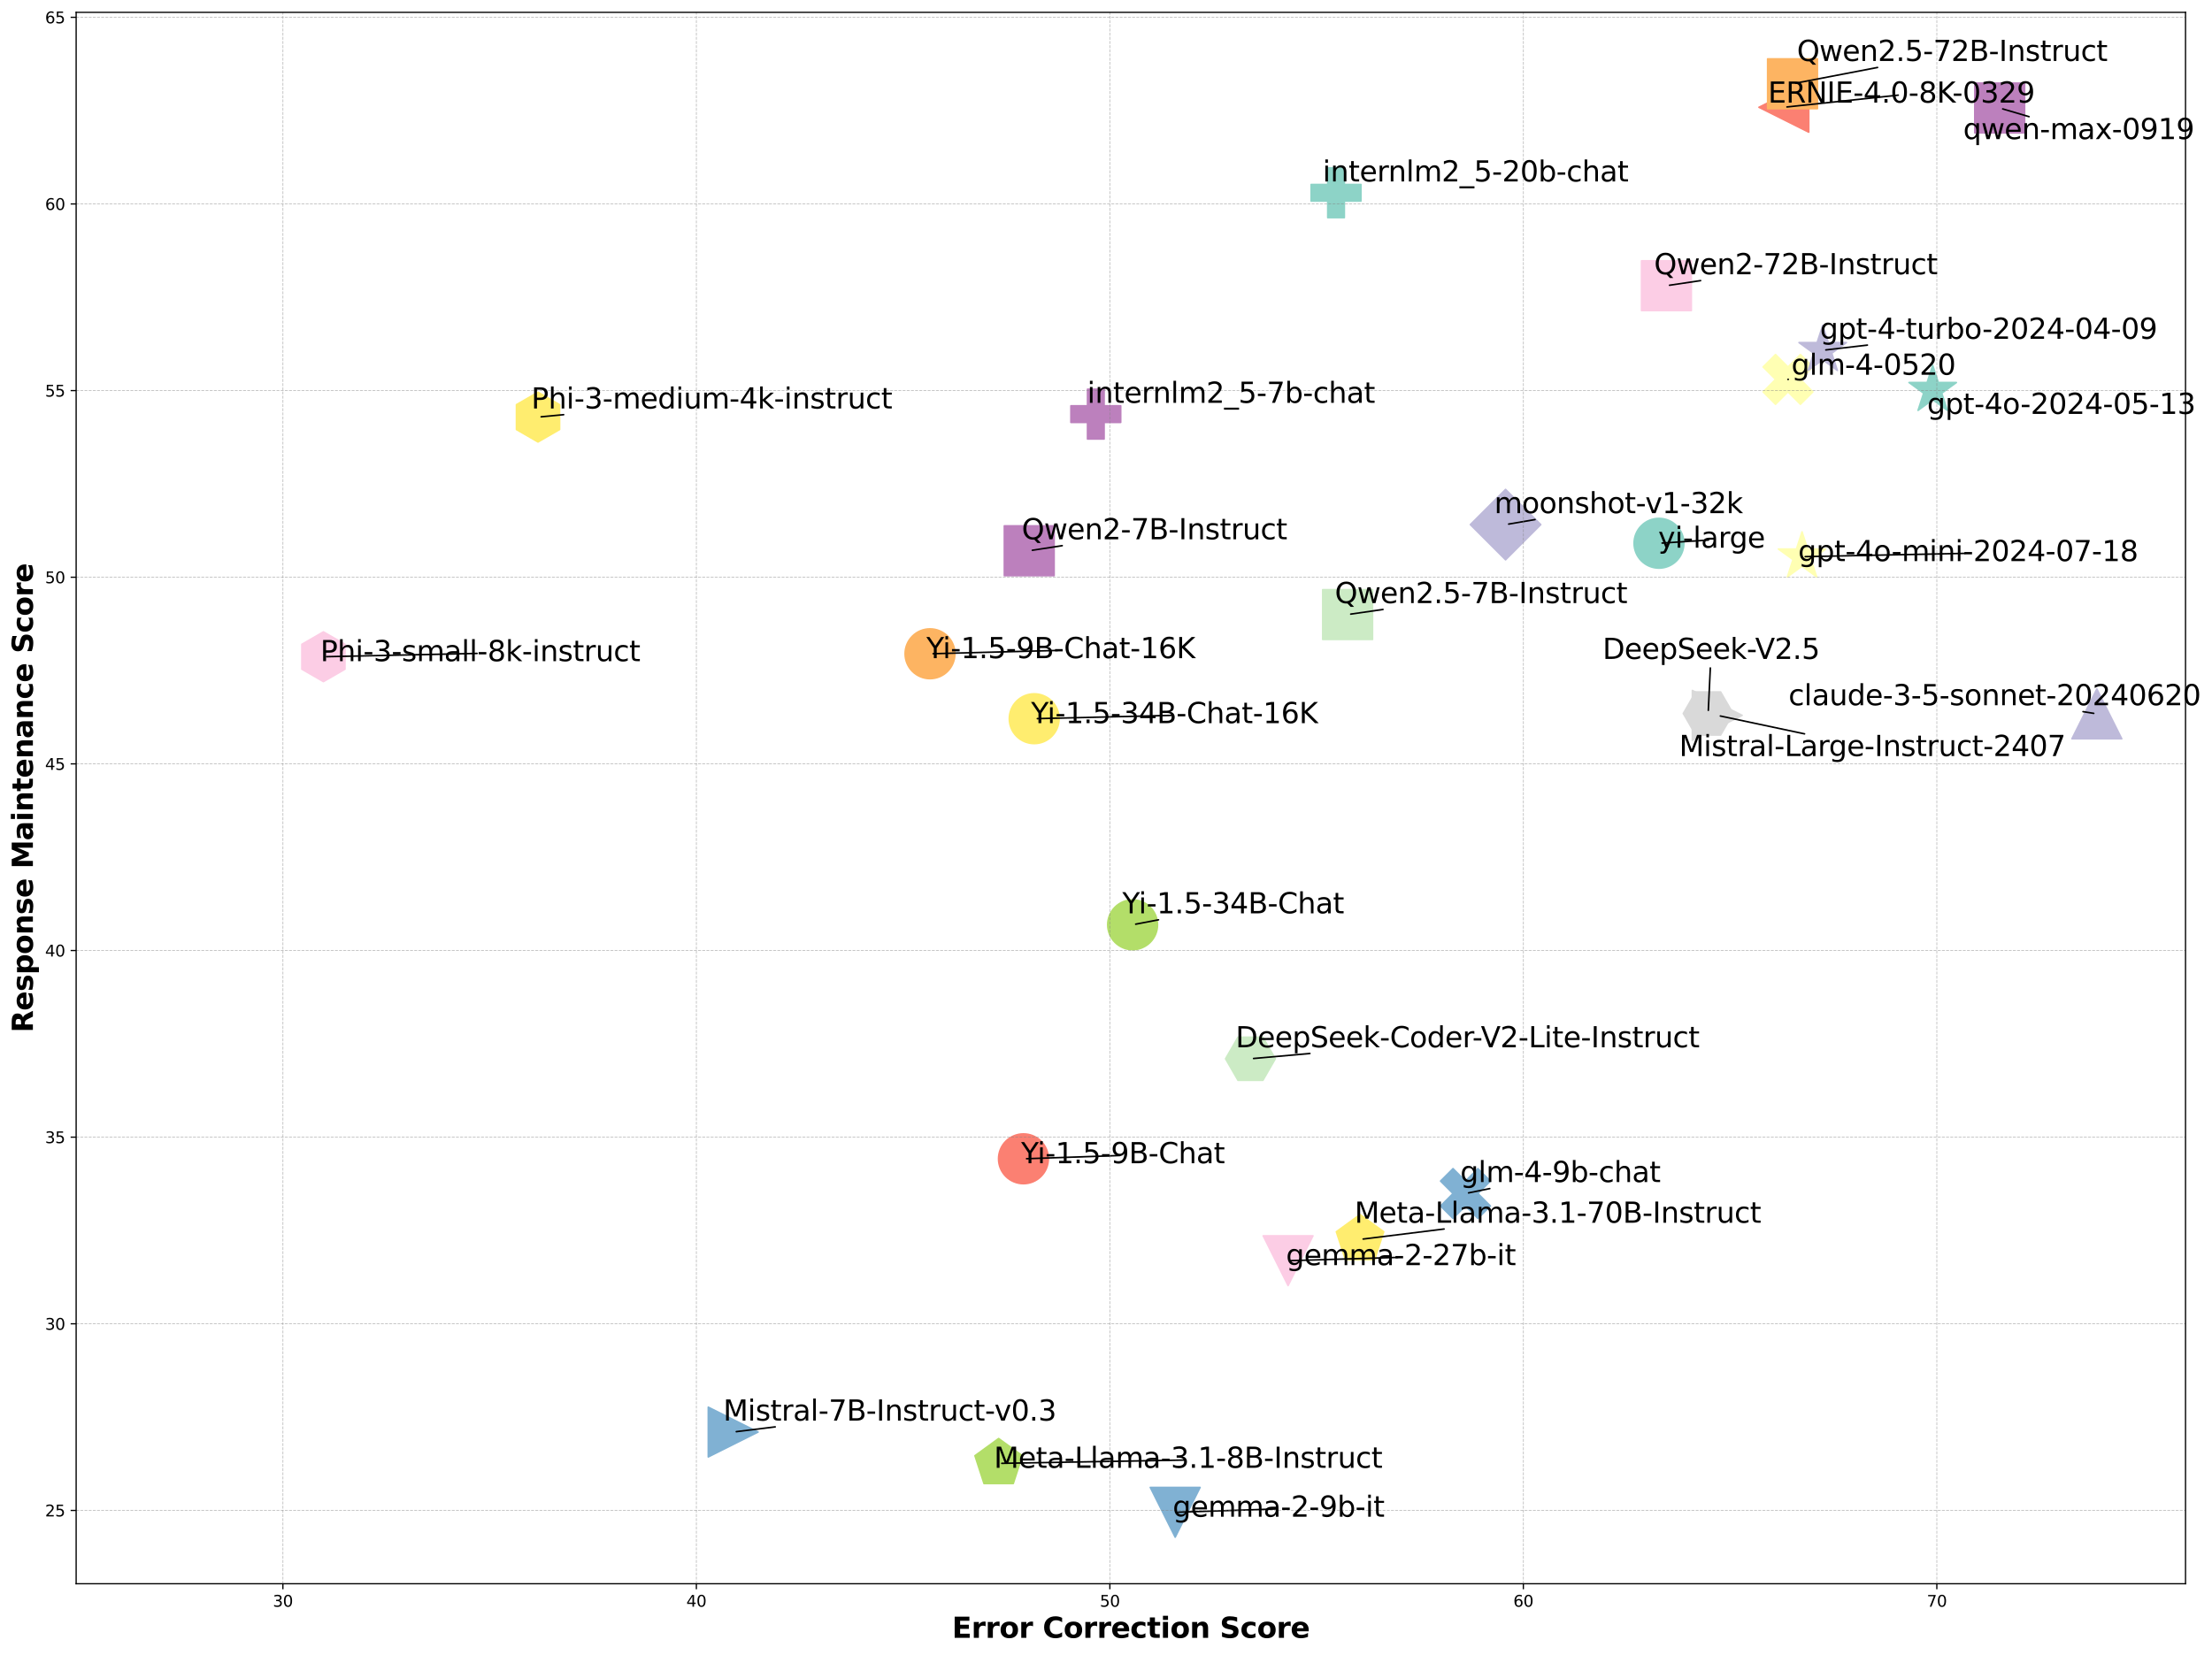 <?xml version="1.0" encoding="utf-8" standalone="no"?>
<!DOCTYPE svg PUBLIC "-//W3C//DTD SVG 1.1//EN"
  "http://www.w3.org/Graphics/SVG/1.1/DTD/svg11.dtd">
<svg xmlns:xlink="http://www.w3.org/1999/xlink" width="1404.355pt" height="1051.053pt" viewBox="0 0 1404.355 1051.053" xmlns="http://www.w3.org/2000/svg" version="1.1">
 <defs>
  <style type="text/css">*{stroke-linejoin: round; stroke-linecap: butt}</style>
 </defs>
 <g id="figure_1">
  <g id="patch_1">
   <path d="M 0 1051.053 
L 1404.355 1051.053 
L 1404.355 0 
L 0 0 
z
" style="fill: #ffffff"/>
  </g>
  <g id="axes_1">
   <g id="patch_2">
    <path d="M 48.346 1005.755 
L 1387.546 1005.755 
L 1387.546 7.835 
L 48.346 7.835 
z
" style="fill: #ffffff"/>
   </g>
   <g id="PathCollection_1">
    <defs>
     <path id="me70d90b004" d="M 0 -15.811 
L -3.55 -4.886 
L -15.038 -4.886 
L -5.744 1.866 
L -9.294 12.792 
L -0 6.039 
L 9.294 12.792 
L 5.744 1.866 
L 15.038 -4.886 
L 3.55 -4.886 
z
" style="stroke: #8dd3c7"/>
    </defs>
    <g clip-path="url(#p7ccd1a7066)">
     <use xlink:href="#me70d90b004" x="1227.032" y="247.815" style="fill: #8dd3c7; stroke: #8dd3c7"/>
    </g>
   </g>
   <g id="PathCollection_2">
    <defs>
     <path id="m494af691e2" d="M 0 15.811 
C 4.193 15.811 8.215 14.145 11.18 11.18 
C 14.145 8.215 15.811 4.193 15.811 0 
C 15.811 -4.193 14.145 -8.215 11.18 -11.18 
C 8.215 -14.145 4.193 -15.811 0 -15.811 
C -4.193 -15.811 -8.215 -14.145 -11.18 -11.18 
C -14.145 -8.215 -15.811 -4.193 -15.811 0 
C -15.811 4.193 -14.145 8.215 -11.18 11.18 
C -8.215 14.145 -4.193 15.811 0 15.811 
z
" style="stroke: #8dd3c7"/>
    </defs>
    <g clip-path="url(#p7ccd1a7066)">
     <use xlink:href="#m494af691e2" x="1053.248" y="345.006" style="fill: #8dd3c7; stroke: #8dd3c7"/>
    </g>
   </g>
   <g id="PathCollection_3">
    <defs>
     <path id="m94db6933b1" d="M -5.27 15.811 
L 5.27 15.811 
L 5.27 5.27 
L 15.811 5.27 
L 15.811 -5.27 
L 5.27 -5.27 
L 5.27 -15.811 
L -5.27 -15.811 
L -5.27 -5.27 
L -15.811 -5.27 
L -15.811 5.27 
L -5.27 5.27 
z
" style="stroke: #8dd3c7"/>
    </defs>
    <g clip-path="url(#p7ccd1a7066)">
     <use xlink:href="#m94db6933b1" x="848.225" y="122.414" style="fill: #8dd3c7; stroke: #8dd3c7"/>
    </g>
   </g>
   <g id="PathCollection_4">
    <defs>
     <path id="m981469f0c4" d="M -7.906 15.811 
L 0 7.906 
L 7.906 15.811 
L 15.811 7.906 
L 7.906 0 
L 15.811 -7.906 
L 7.906 -15.811 
L 0 -7.906 
L -7.906 -15.811 
L -15.811 -7.906 
L -7.906 0 
L -15.811 7.906 
z
" style="stroke: #ffffb3"/>
    </defs>
    <g clip-path="url(#p7ccd1a7066)">
     <use xlink:href="#m981469f0c4" x="1135.152" y="240.94" style="fill: #ffffb3; stroke: #ffffb3"/>
    </g>
   </g>
   <g id="PathCollection_5">
    <defs>
     <path id="mf9ef0b80d2" d="M 0 -15.811 
L -3.55 -4.886 
L -15.038 -4.886 
L -5.744 1.866 
L -9.294 12.792 
L -0 6.039 
L 9.294 12.792 
L 5.744 1.866 
L 15.038 -4.886 
L 3.55 -4.886 
z
" style="stroke: #ffffb3"/>
    </defs>
    <g clip-path="url(#p7ccd1a7066)">
     <use xlink:href="#mf9ef0b80d2" x="1144.077" y="353.54" style="fill: #ffffb3; stroke: #ffffb3"/>
    </g>
   </g>
   <g id="PathCollection_6">
    <defs>
     <path id="m5482992120" d="M 0 -15.811 
L -3.55 -4.886 
L -15.038 -4.886 
L -5.744 1.866 
L -9.294 12.792 
L -0 6.039 
L 9.294 12.792 
L 5.744 1.866 
L 15.038 -4.886 
L 3.55 -4.886 
z
" style="stroke: #bebada"/>
    </defs>
    <g clip-path="url(#p7ccd1a7066)">
     <use xlink:href="#m5482992120" x="1157.203" y="222.45" style="fill: #bebada; stroke: #bebada"/>
    </g>
   </g>
   <g id="PathCollection_7">
    <defs>
     <path id="mbd5731f47d" d="M -0 22.361 
L 22.361 0 
L 0 -22.361 
L -22.361 -0 
z
" style="stroke: #bebada"/>
    </defs>
    <g clip-path="url(#p7ccd1a7066)">
     <use xlink:href="#mbd5731f47d" x="955.855" y="333.154" style="fill: #bebada; stroke: #bebada"/>
    </g>
   </g>
   <g id="PathCollection_8">
    <defs>
     <path id="m5f5706e233" d="M 0 -15.811 
L -15.811 15.811 
L 15.811 15.811 
z
" style="stroke: #bebada"/>
    </defs>
    <g clip-path="url(#p7ccd1a7066)">
     <use xlink:href="#m5f5706e233" x="1331.25" y="453.339" style="fill: #bebada; stroke: #bebada"/>
    </g>
   </g>
   <g id="PathCollection_9">
    <defs>
     <path id="m21bec8d539" d="M 0 15.811 
C 4.193 15.811 8.215 14.145 11.18 11.18 
C 14.145 8.215 15.811 4.193 15.811 0 
C 15.811 -4.193 14.145 -8.215 11.18 -11.18 
C 8.215 -14.145 4.193 -15.811 0 -15.811 
C -4.193 -15.811 -8.215 -14.145 -11.18 -11.18 
C -14.145 -8.215 -15.811 -4.193 -15.811 0 
C -15.811 4.193 -14.145 8.215 -11.18 11.18 
C -8.215 14.145 -4.193 15.811 0 15.811 
z
" style="stroke: #fb8072"/>
    </defs>
    <g clip-path="url(#p7ccd1a7066)">
     <use xlink:href="#m21bec8d539" x="649.764" y="735.906" style="fill: #fb8072; stroke: #fb8072"/>
    </g>
   </g>
   <g id="PathCollection_10">
    <defs>
     <path id="m8fb44498e9" d="M -15.811 -0 
L 15.811 15.811 
L 15.811 -15.811 
z
" style="stroke: #fb8072"/>
    </defs>
    <g clip-path="url(#p7ccd1a7066)">
     <use xlink:href="#m8fb44498e9" x="1132.527" y="68.129" style="fill: #fb8072; stroke: #fb8072"/>
    </g>
   </g>
   <g id="PathCollection_11">
    <defs>
     <path id="m24b581637d" d="M 15.811 0 
L -15.811 -15.811 
L -15.811 15.811 
z
" style="stroke: #80b1d3"/>
    </defs>
    <g clip-path="url(#p7ccd1a7066)">
     <use xlink:href="#m24b581637d" x="465.48" y="909.428" style="fill: #80b1d3; stroke: #80b1d3"/>
    </g>
   </g>
   <g id="PathCollection_12">
    <defs>
     <path id="mf7f8f7c86f" d="M -0 15.811 
L 15.811 -15.811 
L -15.811 -15.811 
z
" style="stroke: #80b1d3"/>
    </defs>
    <g clip-path="url(#p7ccd1a7066)">
     <use xlink:href="#mf7f8f7c86f" x="746.107" y="960.395" style="fill: #80b1d3; stroke: #80b1d3"/>
    </g>
   </g>
   <g id="PathCollection_13">
    <defs>
     <path id="mebf3158f5c" d="M -7.906 15.811 
L 0 7.906 
L 7.906 15.811 
L 15.811 7.906 
L 7.906 0 
L 15.811 -7.906 
L 7.906 -15.811 
L 0 -7.906 
L -7.906 -15.811 
L -15.811 -7.906 
L -7.906 0 
L -15.811 7.906 
z
" style="stroke: #80b1d3"/>
    </defs>
    <g clip-path="url(#p7ccd1a7066)">
     <use xlink:href="#mebf3158f5c" x="930.391" y="757.952" style="fill: #80b1d3; stroke: #80b1d3"/>
    </g>
   </g>
   <g id="PathCollection_14">
    <defs>
     <path id="mb258160319" d="M -15.811 15.811 
L 15.811 15.811 
L 15.811 -15.811 
L -15.811 -15.811 
z
" style="stroke: #fdb462"/>
    </defs>
    <g clip-path="url(#p7ccd1a7066)">
     <use xlink:href="#mb258160319" x="1138.04" y="53.195" style="fill: #fdb462; stroke: #fdb462"/>
    </g>
   </g>
   <g id="PathCollection_15">
    <defs>
     <path id="mbe412e7aa3" d="M 0 15.811 
C 4.193 15.811 8.215 14.145 11.18 11.18 
C 14.145 8.215 15.811 4.193 15.811 0 
C 15.811 -4.193 14.145 -8.215 11.18 -11.18 
C 8.215 -14.145 4.193 -15.811 0 -15.811 
C -4.193 -15.811 -8.215 -14.145 -11.18 -11.18 
C -14.145 -8.215 -15.811 -4.193 -15.811 0 
C -15.811 4.193 -14.145 8.215 -11.18 11.18 
C -8.215 14.145 -4.193 15.811 0 15.811 
z
" style="stroke: #fdb462"/>
    </defs>
    <g clip-path="url(#p7ccd1a7066)">
     <use xlink:href="#mbe412e7aa3" x="590.436" y="415.174" style="fill: #fdb462; stroke: #fdb462"/>
    </g>
   </g>
   <g id="PathCollection_16">
    <defs>
     <path id="md54c278652" d="M 0 15.811 
C 4.193 15.811 8.215 14.145 11.18 11.18 
C 14.145 8.215 15.811 4.193 15.811 0 
C 15.811 -4.193 14.145 -8.215 11.18 -11.18 
C 8.215 -14.145 4.193 -15.811 0 -15.811 
C -4.193 -15.811 -8.215 -14.145 -11.18 -11.18 
C -14.145 -8.215 -15.811 -4.193 -15.811 0 
C -15.811 4.193 -14.145 8.215 -11.18 11.18 
C -8.215 14.145 -4.193 15.811 0 15.811 
z
" style="stroke: #b3de69"/>
    </defs>
    <g clip-path="url(#p7ccd1a7066)">
     <use xlink:href="#md54c278652" x="719.068" y="587.274" style="fill: #b3de69; stroke: #b3de69"/>
    </g>
   </g>
   <g id="PathCollection_17">
    <defs>
     <path id="m869963040c" d="M 0 -15.811 
L -15.038 -4.886 
L -9.294 12.792 
L 9.294 12.792 
L 15.038 -4.886 
z
" style="stroke: #b3de69"/>
    </defs>
    <g clip-path="url(#p7ccd1a7066)">
     <use xlink:href="#m869963040c" x="634.013" y="929.341" style="fill: #b3de69; stroke: #b3de69"/>
    </g>
   </g>
   <g id="PathCollection_18">
    <defs>
     <path id="m6de9f095b3" d="M -0 15.811 
L 15.811 -15.811 
L -15.811 -15.811 
z
" style="stroke: #fccde5"/>
    </defs>
    <g clip-path="url(#p7ccd1a7066)">
     <use xlink:href="#m6de9f095b3" x="817.773" y="800.621" style="fill: #fccde5; stroke: #fccde5"/>
    </g>
   </g>
   <g id="PathCollection_19">
    <defs>
     <path id="m429f9e772d" d="M -15.811 15.811 
L 15.811 15.811 
L 15.811 -15.811 
L -15.811 -15.811 
z
" style="stroke: #fccde5"/>
    </defs>
    <g clip-path="url(#p7ccd1a7066)">
     <use xlink:href="#m429f9e772d" x="1057.973" y="181.44" style="fill: #fccde5; stroke: #fccde5"/>
    </g>
   </g>
   <g id="PathCollection_20">
    <defs>
     <path id="m5beb930bae" d="M 0 -15.811 
L -13.693 -7.906 
L -13.693 7.906 
L -0 15.811 
L 13.693 7.906 
L 13.693 -7.906 
z
" style="stroke: #fccde5"/>
    </defs>
    <g clip-path="url(#p7ccd1a7066)">
     <use xlink:href="#m5beb930bae" x="205.329" y="417.07" style="fill: #fccde5; stroke: #fccde5"/>
    </g>
   </g>
   <g id="PathCollection_21">
    <defs>
     <path id="m454c0dad59" d="M 15.811 0 
L -15.811 -15.811 
L -15.811 15.811 
z
" style="stroke: #d9d9d9"/>
    </defs>
    <g clip-path="url(#p7ccd1a7066)">
     <use xlink:href="#m454c0dad59" x="1090.262" y="454.287" style="fill: #d9d9d9; stroke: #d9d9d9"/>
    </g>
   </g>
   <g id="PathCollection_22">
    <defs>
     <path id="m6d2bedb53f" d="M -7.906 -13.693 
L -15.811 -0 
L -7.906 13.693 
L 7.906 13.693 
L 15.811 0 
L 7.906 -13.693 
z
" style="stroke: #d9d9d9"/>
    </defs>
    <g clip-path="url(#p7ccd1a7066)">
     <use xlink:href="#m6d2bedb53f" x="1084.487" y="453.102" style="fill: #d9d9d9; stroke: #d9d9d9"/>
    </g>
   </g>
   <g id="PathCollection_23">
    <defs>
     <path id="m7854dd3ed2" d="M -15.811 15.811 
L 15.811 15.811 
L 15.811 -15.811 
L -15.811 -15.811 
z
" style="stroke: #bc80bd"/>
    </defs>
    <g clip-path="url(#p7ccd1a7066)">
     <use xlink:href="#m7854dd3ed2" x="1269.559" y="68.603" style="fill: #bc80bd; stroke: #bc80bd"/>
    </g>
   </g>
   <g id="PathCollection_24">
    <g clip-path="url(#p7ccd1a7066)">
     <use xlink:href="#m7854dd3ed2" x="653.439" y="349.747" style="fill: #bc80bd; stroke: #bc80bd"/>
    </g>
   </g>
   <g id="PathCollection_25">
    <defs>
     <path id="m7c86ba5880" d="M -5.27 15.811 
L 5.27 15.811 
L 5.27 5.27 
L 15.811 5.27 
L 15.811 -5.27 
L 5.27 -5.27 
L 5.27 -15.811 
L -5.27 -15.811 
L -5.27 -5.27 
L -15.811 -5.27 
L -15.811 5.27 
L -5.27 5.27 
z
" style="stroke: #bc80bd"/>
    </defs>
    <g clip-path="url(#p7ccd1a7066)">
     <use xlink:href="#m7c86ba5880" x="695.704" y="262.986" style="fill: #bc80bd; stroke: #bc80bd"/>
    </g>
   </g>
   <g id="PathCollection_26">
    <defs>
     <path id="mf679996a85" d="M -15.811 15.811 
L 15.811 15.811 
L 15.811 -15.811 
L -15.811 -15.811 
z
" style="stroke: #ccebc5"/>
    </defs>
    <g clip-path="url(#p7ccd1a7066)">
     <use xlink:href="#mf679996a85" x="855.575" y="390.283" style="fill: #ccebc5; stroke: #ccebc5"/>
    </g>
   </g>
   <g id="PathCollection_27">
    <defs>
     <path id="m8bcd91f349" d="M -7.906 -13.693 
L -15.811 -0 
L -7.906 13.693 
L 7.906 13.693 
L 15.811 0 
L 7.906 -13.693 
z
" style="stroke: #ccebc5"/>
    </defs>
    <g clip-path="url(#p7ccd1a7066)">
     <use xlink:href="#m8bcd91f349" x="793.884" y="672.376" style="fill: #ccebc5; stroke: #ccebc5"/>
    </g>
   </g>
   <g id="PathCollection_28">
    <defs>
     <path id="m902e1fbfd9" d="M 0 -15.811 
L -15.038 -4.886 
L -9.294 12.792 
L 9.294 12.792 
L 15.038 -4.886 
z
" style="stroke: #ffed6f"/>
    </defs>
    <g clip-path="url(#p7ccd1a7066)">
     <use xlink:href="#m902e1fbfd9" x="863.45" y="787.109" style="fill: #ffed6f; stroke: #ffed6f"/>
    </g>
   </g>
   <g id="PathCollection_29">
    <defs>
     <path id="md00ca1a1aa" d="M 0 15.811 
C 4.193 15.811 8.215 14.145 11.18 11.18 
C 14.145 8.215 15.811 4.193 15.811 0 
C 15.811 -4.193 14.145 -8.215 11.18 -11.18 
C 8.215 -14.145 4.193 -15.811 0 -15.811 
C -4.193 -15.811 -8.215 -14.145 -11.18 -11.18 
C -14.145 -8.215 -15.811 -4.193 -15.811 0 
C -15.811 4.193 -14.145 8.215 -11.18 11.18 
C -8.215 14.145 -4.193 15.811 0 15.811 
z
" style="stroke: #ffed6f"/>
    </defs>
    <g clip-path="url(#p7ccd1a7066)">
     <use xlink:href="#md00ca1a1aa" x="656.59" y="456.421" style="fill: #ffed6f; stroke: #ffed6f"/>
    </g>
   </g>
   <g id="PathCollection_30">
    <defs>
     <path id="mb09bb48518" d="M 0 -15.811 
L -13.693 -7.906 
L -13.693 7.906 
L -0 15.811 
L 13.693 7.906 
L 13.693 -7.906 
z
" style="stroke: #ffed6f"/>
    </defs>
    <g clip-path="url(#p7ccd1a7066)">
     <use xlink:href="#mb09bb48518" x="341.573" y="264.882" style="fill: #ffed6f; stroke: #ffed6f"/>
    </g>
   </g>
   <g id="patch_3">
    <path d="M 1084.632 342.975 
Q 1069.938 343.926 1055.244 344.877 
" clip-path="url(#p7ccd1a7066)" style="fill: none; stroke: #000000; stroke-linecap: round"/>
   </g>
   <g id="patch_4">
    <path d="M 1135.334 240.914 
Q 1135.243 240.927 1135.152 240.94 
" clip-path="url(#p7ccd1a7066)" style="fill: none; stroke: #000000; stroke-linecap: round"/>
   </g>
   <g id="patch_5">
    <path d="M 1247.495 351.421 
Q 1196.785 352.46 1146.075 353.499 
" clip-path="url(#p7ccd1a7066)" style="fill: none; stroke: #000000; stroke-linecap: round"/>
   </g>
   <g id="patch_6">
    <path d="M 1185.574 219.152 
Q 1172.381 220.686 1159.188 222.219 
" clip-path="url(#p7ccd1a7066)" style="fill: none; stroke: #000000; stroke-linecap: round"/>
   </g>
   <g id="patch_7">
    <path d="M 974.563 329.96 
Q 966.193 331.389 957.824 332.818 
" clip-path="url(#p7ccd1a7066)" style="fill: none; stroke: #000000; stroke-linecap: round"/>
   </g>
   <g id="patch_8">
    <path d="M 1322.462 451.926 
Q 1325.867 452.474 1329.272 453.021 
" clip-path="url(#p7ccd1a7066)" style="fill: none; stroke: #000000; stroke-linecap: round"/>
   </g>
   <g id="patch_9">
    <path d="M 710.937 733.814 
Q 681.35 734.826 651.762 735.838 
" clip-path="url(#p7ccd1a7066)" style="fill: none; stroke: #000000; stroke-linecap: round"/>
   </g>
   <g id="patch_10">
    <path d="M 1205.155 60.42 
Q 1169.836 64.169 1134.517 67.918 
" clip-path="url(#p7ccd1a7066)" style="fill: none; stroke: #000000; stroke-linecap: round"/>
   </g>
   <g id="patch_11">
    <path d="M 492.154 906.143 
Q 479.808 907.664 467.463 909.184 
" clip-path="url(#p7ccd1a7066)" style="fill: none; stroke: #000000; stroke-linecap: round"/>
   </g>
   <g id="patch_12">
    <path d="M 809.737 958.3 
Q 778.922 959.315 748.107 960.329 
" clip-path="url(#p7ccd1a7066)" style="fill: none; stroke: #000000; stroke-linecap: round"/>
   </g>
   <g id="patch_13">
    <path d="M 945.814 754.819 
Q 939.084 756.186 932.353 757.553 
" clip-path="url(#p7ccd1a7066)" style="fill: none; stroke: #000000; stroke-linecap: round"/>
   </g>
   <g id="patch_14">
    <path d="M 1192.028 42.842 
Q 1166.017 47.83 1140.007 52.817 
" clip-path="url(#p7ccd1a7066)" style="fill: none; stroke: #000000; stroke-linecap: round"/>
   </g>
   <g id="patch_15">
    <path d="M 671.422 413.066 
Q 631.93 414.094 592.438 415.122 
" clip-path="url(#p7ccd1a7066)" style="fill: none; stroke: #000000; stroke-linecap: round"/>
   </g>
   <g id="patch_16">
    <path d="M 735.515 584.121 
Q 728.273 585.509 721.031 586.897 
" clip-path="url(#p7ccd1a7066)" style="fill: none; stroke: #000000; stroke-linecap: round"/>
   </g>
   <g id="patch_17">
    <path d="M 752.326 927.217 
Q 694.168 928.261 636.01 929.305 
" clip-path="url(#p7ccd1a7066)" style="fill: none; stroke: #000000; stroke-linecap: round"/>
   </g>
   <g id="patch_18">
    <path d="M 887.413 798.521 
Q 853.594 799.541 819.775 800.561 
" clip-path="url(#p7ccd1a7066)" style="fill: none; stroke: #000000; stroke-linecap: round"/>
   </g>
   <g id="patch_19">
    <path d="M 1079.681 178.206 
Q 1069.817 179.675 1059.952 181.145 
" clip-path="url(#p7ccd1a7066)" style="fill: none; stroke: #000000; stroke-linecap: round"/>
   </g>
   <g id="patch_20">
    <path d="M 302.921 414.953 
Q 255.124 415.99 207.327 417.027 
" clip-path="url(#p7ccd1a7066)" style="fill: none; stroke: #000000; stroke-linecap: round"/>
   </g>
   <g id="patch_21">
    <path d="M 1145.671 466.042 
Q 1118.946 460.373 1092.22 454.703 
" clip-path="url(#p7ccd1a7066)" style="fill: none; stroke: #000000; stroke-linecap: round"/>
   </g>
   <g id="patch_22">
    <path d="M 1085.853 424.203 
Q 1085.217 437.653 1084.581 451.102 
" clip-path="url(#p7ccd1a7066)" style="fill: none; stroke: #000000; stroke-linecap: round"/>
   </g>
   <g id="patch_23">
    <path d="M 1288.194 74.087 
Q 1279.834 71.627 1271.474 69.167 
" clip-path="url(#p7ccd1a7066)" style="fill: none; stroke: #000000; stroke-linecap: round"/>
   </g>
   <g id="patch_24">
    <path d="M 674.385 346.522 
Q 664.9 347.982 655.416 349.443 
" clip-path="url(#p7ccd1a7066)" style="fill: none; stroke: #000000; stroke-linecap: round"/>
   </g>
   <g id="patch_25">
    <path d="M 878.031 387.039 
Q 867.794 388.518 857.557 389.997 
" clip-path="url(#p7ccd1a7066)" style="fill: none; stroke: #000000; stroke-linecap: round"/>
   </g>
   <g id="patch_26">
    <path d="M 831.636 669.023 
Q 813.758 670.611 795.88 672.199 
" clip-path="url(#p7ccd1a7066)" style="fill: none; stroke: #000000; stroke-linecap: round"/>
   </g>
   <g id="patch_27">
    <path d="M 916.816 780.488 
Q 891.125 783.676 865.434 786.863 
" clip-path="url(#p7ccd1a7066)" style="fill: none; stroke: #000000; stroke-linecap: round"/>
   </g>
   <g id="patch_28">
    <path d="M 743.565 454.309 
Q 701.077 455.341 658.588 456.372 
" clip-path="url(#p7ccd1a7066)" style="fill: none; stroke: #000000; stroke-linecap: round"/>
   </g>
   <g id="patch_29">
    <path d="M 357.851 263.342 
Q 350.708 264.018 343.564 264.694 
" clip-path="url(#p7ccd1a7066)" style="fill: none; stroke: #000000; stroke-linecap: round"/>
   </g>
   <g id="matplotlib.axis_1">
    <g id="xtick_1">
     <g id="line2d_1">
      <path d="M 179.602 1005.755 
L 179.602 7.835 
" clip-path="url(#p7ccd1a7066)" style="fill: none; stroke-dasharray: 1.85,0.8; stroke-dashoffset: 0; stroke: #808080; stroke-opacity: 0.5; stroke-width: 0.5"/>
     </g>
     <g id="line2d_2">
      <defs>
       <path id="m4540c83e2e" d="M 0 0 
L 0 3.5 
" style="stroke: #000000; stroke-width: 0.8"/>
      </defs>
      <g>
       <use xlink:href="#m4540c83e2e" x="179.602" y="1005.755" style="stroke: #000000; stroke-width: 0.8"/>
      </g>
     </g>
     <g id="text_1">
      <!-- 30 -->
      <g transform="translate(173.24 1020.353) scale(0.1 -0.1)">
       <defs>
        <path id="DejaVuSans-33" d="M 2597 2516 
Q 3050 2419 3304 2112 
Q 3559 1806 3559 1356 
Q 3559 666 3084 287 
Q 2609 -91 1734 -91 
Q 1441 -91 1130 -33 
Q 819 25 488 141 
L 488 750 
Q 750 597 1062 519 
Q 1375 441 1716 441 
Q 2309 441 2620 675 
Q 2931 909 2931 1356 
Q 2931 1769 2642 2001 
Q 2353 2234 1838 2234 
L 1294 2234 
L 1294 2753 
L 1863 2753 
Q 2328 2753 2575 2939 
Q 2822 3125 2822 3475 
Q 2822 3834 2567 4026 
Q 2313 4219 1838 4219 
Q 1578 4219 1281 4162 
Q 984 4106 628 3988 
L 628 4550 
Q 988 4650 1302 4700 
Q 1616 4750 1894 4750 
Q 2613 4750 3031 4423 
Q 3450 4097 3450 3541 
Q 3450 3153 3228 2886 
Q 3006 2619 2597 2516 
z
" transform="scale(0.016)"/>
        <path id="DejaVuSans-30" d="M 2034 4250 
Q 1547 4250 1301 3770 
Q 1056 3291 1056 2328 
Q 1056 1369 1301 889 
Q 1547 409 2034 409 
Q 2525 409 2770 889 
Q 3016 1369 3016 2328 
Q 3016 3291 2770 3770 
Q 2525 4250 2034 4250 
z
M 2034 4750 
Q 2819 4750 3233 4129 
Q 3647 3509 3647 2328 
Q 3647 1150 3233 529 
Q 2819 -91 2034 -91 
Q 1250 -91 836 529 
Q 422 1150 422 2328 
Q 422 3509 836 4129 
Q 1250 4750 2034 4750 
z
" transform="scale(0.016)"/>
       </defs>
       <use xlink:href="#DejaVuSans-33"/>
       <use xlink:href="#DejaVuSans-30" x="63.623"/>
      </g>
     </g>
    </g>
    <g id="xtick_2">
     <g id="line2d_3">
      <path d="M 442.116 1005.755 
L 442.116 7.835 
" clip-path="url(#p7ccd1a7066)" style="fill: none; stroke-dasharray: 1.85,0.8; stroke-dashoffset: 0; stroke: #808080; stroke-opacity: 0.5; stroke-width: 0.5"/>
     </g>
     <g id="line2d_4">
      <g>
       <use xlink:href="#m4540c83e2e" x="442.116" y="1005.755" style="stroke: #000000; stroke-width: 0.8"/>
      </g>
     </g>
     <g id="text_2">
      <!-- 40 -->
      <g transform="translate(435.754 1020.353) scale(0.1 -0.1)">
       <defs>
        <path id="DejaVuSans-34" d="M 2419 4116 
L 825 1625 
L 2419 1625 
L 2419 4116 
z
M 2253 4666 
L 3047 4666 
L 3047 1625 
L 3713 1625 
L 3713 1100 
L 3047 1100 
L 3047 0 
L 2419 0 
L 2419 1100 
L 313 1100 
L 313 1709 
L 2253 4666 
z
" transform="scale(0.016)"/>
       </defs>
       <use xlink:href="#DejaVuSans-34"/>
       <use xlink:href="#DejaVuSans-30" x="63.623"/>
      </g>
     </g>
    </g>
    <g id="xtick_3">
     <g id="line2d_5">
      <path d="M 704.63 1005.755 
L 704.63 7.835 
" clip-path="url(#p7ccd1a7066)" style="fill: none; stroke-dasharray: 1.85,0.8; stroke-dashoffset: 0; stroke: #808080; stroke-opacity: 0.5; stroke-width: 0.5"/>
     </g>
     <g id="line2d_6">
      <g>
       <use xlink:href="#m4540c83e2e" x="704.63" y="1005.755" style="stroke: #000000; stroke-width: 0.8"/>
      </g>
     </g>
     <g id="text_3">
      <!-- 50 -->
      <g transform="translate(698.267 1020.353) scale(0.1 -0.1)">
       <defs>
        <path id="DejaVuSans-35" d="M 691 4666 
L 3169 4666 
L 3169 4134 
L 1269 4134 
L 1269 2991 
Q 1406 3038 1543 3061 
Q 1681 3084 1819 3084 
Q 2600 3084 3056 2656 
Q 3513 2228 3513 1497 
Q 3513 744 3044 326 
Q 2575 -91 1722 -91 
Q 1428 -91 1123 -41 
Q 819 9 494 109 
L 494 744 
Q 775 591 1075 516 
Q 1375 441 1709 441 
Q 2250 441 2565 725 
Q 2881 1009 2881 1497 
Q 2881 1984 2565 2268 
Q 2250 2553 1709 2553 
Q 1456 2553 1204 2497 
Q 953 2441 691 2322 
L 691 4666 
z
" transform="scale(0.016)"/>
       </defs>
       <use xlink:href="#DejaVuSans-35"/>
       <use xlink:href="#DejaVuSans-30" x="63.623"/>
      </g>
     </g>
    </g>
    <g id="xtick_4">
     <g id="line2d_7">
      <path d="M 967.143 1005.755 
L 967.143 7.835 
" clip-path="url(#p7ccd1a7066)" style="fill: none; stroke-dasharray: 1.85,0.8; stroke-dashoffset: 0; stroke: #808080; stroke-opacity: 0.5; stroke-width: 0.5"/>
     </g>
     <g id="line2d_8">
      <g>
       <use xlink:href="#m4540c83e2e" x="967.143" y="1005.755" style="stroke: #000000; stroke-width: 0.8"/>
      </g>
     </g>
     <g id="text_4">
      <!-- 60 -->
      <g transform="translate(960.781 1020.353) scale(0.1 -0.1)">
       <defs>
        <path id="DejaVuSans-36" d="M 2113 2584 
Q 1688 2584 1439 2293 
Q 1191 2003 1191 1497 
Q 1191 994 1439 701 
Q 1688 409 2113 409 
Q 2538 409 2786 701 
Q 3034 994 3034 1497 
Q 3034 2003 2786 2293 
Q 2538 2584 2113 2584 
z
M 3366 4563 
L 3366 3988 
Q 3128 4100 2886 4159 
Q 2644 4219 2406 4219 
Q 1781 4219 1451 3797 
Q 1122 3375 1075 2522 
Q 1259 2794 1537 2939 
Q 1816 3084 2150 3084 
Q 2853 3084 3261 2657 
Q 3669 2231 3669 1497 
Q 3669 778 3244 343 
Q 2819 -91 2113 -91 
Q 1303 -91 875 529 
Q 447 1150 447 2328 
Q 447 3434 972 4092 
Q 1497 4750 2381 4750 
Q 2619 4750 2861 4703 
Q 3103 4656 3366 4563 
z
" transform="scale(0.016)"/>
       </defs>
       <use xlink:href="#DejaVuSans-36"/>
       <use xlink:href="#DejaVuSans-30" x="63.623"/>
      </g>
     </g>
    </g>
    <g id="xtick_5">
     <g id="line2d_9">
      <path d="M 1229.657 1005.755 
L 1229.657 7.835 
" clip-path="url(#p7ccd1a7066)" style="fill: none; stroke-dasharray: 1.85,0.8; stroke-dashoffset: 0; stroke: #808080; stroke-opacity: 0.5; stroke-width: 0.5"/>
     </g>
     <g id="line2d_10">
      <g>
       <use xlink:href="#m4540c83e2e" x="1229.657" y="1005.755" style="stroke: #000000; stroke-width: 0.8"/>
      </g>
     </g>
     <g id="text_5">
      <!-- 70 -->
      <g transform="translate(1223.294 1020.353) scale(0.1 -0.1)">
       <defs>
        <path id="DejaVuSans-37" d="M 525 4666 
L 3525 4666 
L 3525 4397 
L 1831 0 
L 1172 0 
L 2766 4134 
L 525 4134 
L 525 4666 
z
" transform="scale(0.016)"/>
       </defs>
       <use xlink:href="#DejaVuSans-37"/>
       <use xlink:href="#DejaVuSans-30" x="63.623"/>
      </g>
     </g>
    </g>
    <g id="text_6">
     <!-- Error Correction Score -->
     <g transform="translate(604.409 1040.11) scale(0.18 -0.18)">
      <defs>
       <path id="DejaVuSans-Bold-45" d="M 588 4666 
L 3834 4666 
L 3834 3756 
L 1791 3756 
L 1791 2888 
L 3713 2888 
L 3713 1978 
L 1791 1978 
L 1791 909 
L 3903 909 
L 3903 0 
L 588 0 
L 588 4666 
z
" transform="scale(0.016)"/>
       <path id="DejaVuSans-Bold-72" d="M 3138 2547 
Q 2991 2616 2845 2648 
Q 2700 2681 2553 2681 
Q 2122 2681 1889 2404 
Q 1656 2128 1656 1613 
L 1656 0 
L 538 0 
L 538 3500 
L 1656 3500 
L 1656 2925 
Q 1872 3269 2151 3426 
Q 2431 3584 2822 3584 
Q 2878 3584 2943 3579 
Q 3009 3575 3134 3559 
L 3138 2547 
z
" transform="scale(0.016)"/>
       <path id="DejaVuSans-Bold-6f" d="M 2203 2784 
Q 1831 2784 1636 2517 
Q 1441 2250 1441 1747 
Q 1441 1244 1636 976 
Q 1831 709 2203 709 
Q 2569 709 2762 976 
Q 2956 1244 2956 1747 
Q 2956 2250 2762 2517 
Q 2569 2784 2203 2784 
z
M 2203 3584 
Q 3106 3584 3614 3096 
Q 4122 2609 4122 1747 
Q 4122 884 3614 396 
Q 3106 -91 2203 -91 
Q 1297 -91 786 396 
Q 275 884 275 1747 
Q 275 2609 786 3096 
Q 1297 3584 2203 3584 
z
" transform="scale(0.016)"/>
       <path id="DejaVuSans-Bold-20" transform="scale(0.016)"/>
       <path id="DejaVuSans-Bold-43" d="M 4288 256 
Q 3956 84 3597 -3 
Q 3238 -91 2847 -91 
Q 1681 -91 1000 561 
Q 319 1213 319 2328 
Q 319 3447 1000 4098 
Q 1681 4750 2847 4750 
Q 3238 4750 3597 4662 
Q 3956 4575 4288 4403 
L 4288 3438 
Q 3953 3666 3628 3772 
Q 3303 3878 2944 3878 
Q 2300 3878 1931 3465 
Q 1563 3053 1563 2328 
Q 1563 1606 1931 1193 
Q 2300 781 2944 781 
Q 3303 781 3628 887 
Q 3953 994 4288 1222 
L 4288 256 
z
" transform="scale(0.016)"/>
       <path id="DejaVuSans-Bold-65" d="M 4031 1759 
L 4031 1441 
L 1416 1441 
Q 1456 1047 1700 850 
Q 1944 653 2381 653 
Q 2734 653 3104 758 
Q 3475 863 3866 1075 
L 3866 213 
Q 3469 63 3072 -14 
Q 2675 -91 2278 -91 
Q 1328 -91 801 392 
Q 275 875 275 1747 
Q 275 2603 792 3093 
Q 1309 3584 2216 3584 
Q 3041 3584 3536 3087 
Q 4031 2591 4031 1759 
z
M 2881 2131 
Q 2881 2450 2695 2645 
Q 2509 2841 2209 2841 
Q 1884 2841 1681 2658 
Q 1478 2475 1428 2131 
L 2881 2131 
z
" transform="scale(0.016)"/>
       <path id="DejaVuSans-Bold-63" d="M 3366 3391 
L 3366 2478 
Q 3138 2634 2908 2709 
Q 2678 2784 2431 2784 
Q 1963 2784 1702 2511 
Q 1441 2238 1441 1747 
Q 1441 1256 1702 982 
Q 1963 709 2431 709 
Q 2694 709 2930 787 
Q 3166 866 3366 1019 
L 3366 103 
Q 3103 6 2833 -42 
Q 2563 -91 2291 -91 
Q 1344 -91 809 395 
Q 275 881 275 1747 
Q 275 2613 809 3098 
Q 1344 3584 2291 3584 
Q 2566 3584 2833 3536 
Q 3100 3488 3366 3391 
z
" transform="scale(0.016)"/>
       <path id="DejaVuSans-Bold-74" d="M 1759 4494 
L 1759 3500 
L 2913 3500 
L 2913 2700 
L 1759 2700 
L 1759 1216 
Q 1759 972 1856 886 
Q 1953 800 2241 800 
L 2816 800 
L 2816 0 
L 1856 0 
Q 1194 0 917 276 
Q 641 553 641 1216 
L 641 2700 
L 84 2700 
L 84 3500 
L 641 3500 
L 641 4494 
L 1759 4494 
z
" transform="scale(0.016)"/>
       <path id="DejaVuSans-Bold-69" d="M 538 3500 
L 1656 3500 
L 1656 0 
L 538 0 
L 538 3500 
z
M 538 4863 
L 1656 4863 
L 1656 3950 
L 538 3950 
L 538 4863 
z
" transform="scale(0.016)"/>
       <path id="DejaVuSans-Bold-6e" d="M 4056 2131 
L 4056 0 
L 2931 0 
L 2931 347 
L 2931 1631 
Q 2931 2084 2911 2256 
Q 2891 2428 2841 2509 
Q 2775 2619 2662 2680 
Q 2550 2741 2406 2741 
Q 2056 2741 1856 2470 
Q 1656 2200 1656 1722 
L 1656 0 
L 538 0 
L 538 3500 
L 1656 3500 
L 1656 2988 
Q 1909 3294 2193 3439 
Q 2478 3584 2822 3584 
Q 3428 3584 3742 3212 
Q 4056 2841 4056 2131 
z
" transform="scale(0.016)"/>
       <path id="DejaVuSans-Bold-53" d="M 3834 4519 
L 3834 3531 
Q 3450 3703 3084 3790 
Q 2719 3878 2394 3878 
Q 1963 3878 1756 3759 
Q 1550 3641 1550 3391 
Q 1550 3203 1689 3098 
Q 1828 2994 2194 2919 
L 2706 2816 
Q 3484 2659 3812 2340 
Q 4141 2022 4141 1434 
Q 4141 663 3683 286 
Q 3225 -91 2284 -91 
Q 1841 -91 1394 -6 
Q 947 78 500 244 
L 500 1259 
Q 947 1022 1364 901 
Q 1781 781 2169 781 
Q 2563 781 2772 912 
Q 2981 1044 2981 1288 
Q 2981 1506 2839 1625 
Q 2697 1744 2272 1838 
L 1806 1941 
Q 1106 2091 782 2419 
Q 459 2747 459 3303 
Q 459 4000 909 4375 
Q 1359 4750 2203 4750 
Q 2588 4750 2994 4692 
Q 3400 4634 3834 4519 
z
" transform="scale(0.016)"/>
      </defs>
      <use xlink:href="#DejaVuSans-Bold-45"/>
      <use xlink:href="#DejaVuSans-Bold-72" x="68.311"/>
      <use xlink:href="#DejaVuSans-Bold-72" x="117.627"/>
      <use xlink:href="#DejaVuSans-Bold-6f" x="166.943"/>
      <use xlink:href="#DejaVuSans-Bold-72" x="235.645"/>
      <use xlink:href="#DejaVuSans-Bold-20" x="284.961"/>
      <use xlink:href="#DejaVuSans-Bold-43" x="319.775"/>
      <use xlink:href="#DejaVuSans-Bold-6f" x="393.164"/>
      <use xlink:href="#DejaVuSans-Bold-72" x="461.865"/>
      <use xlink:href="#DejaVuSans-Bold-72" x="511.182"/>
      <use xlink:href="#DejaVuSans-Bold-65" x="560.498"/>
      <use xlink:href="#DejaVuSans-Bold-63" x="628.32"/>
      <use xlink:href="#DejaVuSans-Bold-74" x="687.598"/>
      <use xlink:href="#DejaVuSans-Bold-69" x="735.4"/>
      <use xlink:href="#DejaVuSans-Bold-6f" x="769.678"/>
      <use xlink:href="#DejaVuSans-Bold-6e" x="838.379"/>
      <use xlink:href="#DejaVuSans-Bold-20" x="909.57"/>
      <use xlink:href="#DejaVuSans-Bold-53" x="944.385"/>
      <use xlink:href="#DejaVuSans-Bold-63" x="1016.406"/>
      <use xlink:href="#DejaVuSans-Bold-6f" x="1075.684"/>
      <use xlink:href="#DejaVuSans-Bold-72" x="1144.385"/>
      <use xlink:href="#DejaVuSans-Bold-65" x="1193.701"/>
     </g>
    </g>
   </g>
   <g id="matplotlib.axis_2">
    <g id="ytick_1">
     <g id="line2d_11">
      <path d="M 48.346 959.209 
L 1387.546 959.209 
" clip-path="url(#p7ccd1a7066)" style="fill: none; stroke-dasharray: 1.85,0.8; stroke-dashoffset: 0; stroke: #808080; stroke-opacity: 0.5; stroke-width: 0.5"/>
     </g>
     <g id="line2d_12">
      <defs>
       <path id="m1a229ad55d" d="M 0 0 
L -3.5 0 
" style="stroke: #000000; stroke-width: 0.8"/>
      </defs>
      <g>
       <use xlink:href="#m1a229ad55d" x="48.346" y="959.209" style="stroke: #000000; stroke-width: 0.8"/>
      </g>
     </g>
     <g id="text_7">
      <!-- 25 -->
      <g transform="translate(28.621 963.009) scale(0.1 -0.1)">
       <defs>
        <path id="DejaVuSans-32" d="M 1228 531 
L 3431 531 
L 3431 0 
L 469 0 
L 469 531 
Q 828 903 1448 1529 
Q 2069 2156 2228 2338 
Q 2531 2678 2651 2914 
Q 2772 3150 2772 3378 
Q 2772 3750 2511 3984 
Q 2250 4219 1831 4219 
Q 1534 4219 1204 4116 
Q 875 4013 500 3803 
L 500 4441 
Q 881 4594 1212 4672 
Q 1544 4750 1819 4750 
Q 2544 4750 2975 4387 
Q 3406 4025 3406 3419 
Q 3406 3131 3298 2873 
Q 3191 2616 2906 2266 
Q 2828 2175 2409 1742 
Q 1991 1309 1228 531 
z
" transform="scale(0.016)"/>
       </defs>
       <use xlink:href="#DejaVuSans-32"/>
       <use xlink:href="#DejaVuSans-35" x="63.623"/>
      </g>
     </g>
    </g>
    <g id="ytick_2">
     <g id="line2d_13">
      <path d="M 48.346 840.683 
L 1387.546 840.683 
" clip-path="url(#p7ccd1a7066)" style="fill: none; stroke-dasharray: 1.85,0.8; stroke-dashoffset: 0; stroke: #808080; stroke-opacity: 0.5; stroke-width: 0.5"/>
     </g>
     <g id="line2d_14">
      <g>
       <use xlink:href="#m1a229ad55d" x="48.346" y="840.683" style="stroke: #000000; stroke-width: 0.8"/>
      </g>
     </g>
     <g id="text_8">
      <!-- 30 -->
      <g transform="translate(28.621 844.482) scale(0.1 -0.1)">
       <use xlink:href="#DejaVuSans-33"/>
       <use xlink:href="#DejaVuSans-30" x="63.623"/>
      </g>
     </g>
    </g>
    <g id="ytick_3">
     <g id="line2d_15">
      <path d="M 48.346 722.157 
L 1387.546 722.157 
" clip-path="url(#p7ccd1a7066)" style="fill: none; stroke-dasharray: 1.85,0.8; stroke-dashoffset: 0; stroke: #808080; stroke-opacity: 0.5; stroke-width: 0.5"/>
     </g>
     <g id="line2d_16">
      <g>
       <use xlink:href="#m1a229ad55d" x="48.346" y="722.157" style="stroke: #000000; stroke-width: 0.8"/>
      </g>
     </g>
     <g id="text_9">
      <!-- 35 -->
      <g transform="translate(28.621 725.956) scale(0.1 -0.1)">
       <use xlink:href="#DejaVuSans-33"/>
       <use xlink:href="#DejaVuSans-35" x="63.623"/>
      </g>
     </g>
    </g>
    <g id="ytick_4">
     <g id="line2d_17">
      <path d="M 48.346 603.631 
L 1387.546 603.631 
" clip-path="url(#p7ccd1a7066)" style="fill: none; stroke-dasharray: 1.85,0.8; stroke-dashoffset: 0; stroke: #808080; stroke-opacity: 0.5; stroke-width: 0.5"/>
     </g>
     <g id="line2d_18">
      <g>
       <use xlink:href="#m1a229ad55d" x="48.346" y="603.631" style="stroke: #000000; stroke-width: 0.8"/>
      </g>
     </g>
     <g id="text_10">
      <!-- 40 -->
      <g transform="translate(28.621 607.43) scale(0.1 -0.1)">
       <use xlink:href="#DejaVuSans-34"/>
       <use xlink:href="#DejaVuSans-30" x="63.623"/>
      </g>
     </g>
    </g>
    <g id="ytick_5">
     <g id="line2d_19">
      <path d="M 48.346 485.104 
L 1387.546 485.104 
" clip-path="url(#p7ccd1a7066)" style="fill: none; stroke-dasharray: 1.85,0.8; stroke-dashoffset: 0; stroke: #808080; stroke-opacity: 0.5; stroke-width: 0.5"/>
     </g>
     <g id="line2d_20">
      <g>
       <use xlink:href="#m1a229ad55d" x="48.346" y="485.104" style="stroke: #000000; stroke-width: 0.8"/>
      </g>
     </g>
     <g id="text_11">
      <!-- 45 -->
      <g transform="translate(28.621 488.903) scale(0.1 -0.1)">
       <use xlink:href="#DejaVuSans-34"/>
       <use xlink:href="#DejaVuSans-35" x="63.623"/>
      </g>
     </g>
    </g>
    <g id="ytick_6">
     <g id="line2d_21">
      <path d="M 48.346 366.578 
L 1387.546 366.578 
" clip-path="url(#p7ccd1a7066)" style="fill: none; stroke-dasharray: 1.85,0.8; stroke-dashoffset: 0; stroke: #808080; stroke-opacity: 0.5; stroke-width: 0.5"/>
     </g>
     <g id="line2d_22">
      <g>
       <use xlink:href="#m1a229ad55d" x="48.346" y="366.578" style="stroke: #000000; stroke-width: 0.8"/>
      </g>
     </g>
     <g id="text_12">
      <!-- 50 -->
      <g transform="translate(28.621 370.377) scale(0.1 -0.1)">
       <use xlink:href="#DejaVuSans-35"/>
       <use xlink:href="#DejaVuSans-30" x="63.623"/>
      </g>
     </g>
    </g>
    <g id="ytick_7">
     <g id="line2d_23">
      <path d="M 48.346 248.052 
L 1387.546 248.052 
" clip-path="url(#p7ccd1a7066)" style="fill: none; stroke-dasharray: 1.85,0.8; stroke-dashoffset: 0; stroke: #808080; stroke-opacity: 0.5; stroke-width: 0.5"/>
     </g>
     <g id="line2d_24">
      <g>
       <use xlink:href="#m1a229ad55d" x="48.346" y="248.052" style="stroke: #000000; stroke-width: 0.8"/>
      </g>
     </g>
     <g id="text_13">
      <!-- 55 -->
      <g transform="translate(28.621 251.851) scale(0.1 -0.1)">
       <use xlink:href="#DejaVuSans-35"/>
       <use xlink:href="#DejaVuSans-35" x="63.623"/>
      </g>
     </g>
    </g>
    <g id="ytick_8">
     <g id="line2d_25">
      <path d="M 48.346 129.525 
L 1387.546 129.525 
" clip-path="url(#p7ccd1a7066)" style="fill: none; stroke-dasharray: 1.85,0.8; stroke-dashoffset: 0; stroke: #808080; stroke-opacity: 0.5; stroke-width: 0.5"/>
     </g>
     <g id="line2d_26">
      <g>
       <use xlink:href="#m1a229ad55d" x="48.346" y="129.525" style="stroke: #000000; stroke-width: 0.8"/>
      </g>
     </g>
     <g id="text_14">
      <!-- 60 -->
      <g transform="translate(28.621 133.325) scale(0.1 -0.1)">
       <use xlink:href="#DejaVuSans-36"/>
       <use xlink:href="#DejaVuSans-30" x="63.623"/>
      </g>
     </g>
    </g>
    <g id="ytick_9">
     <g id="line2d_27">
      <path d="M 48.346 10.999 
L 1387.546 10.999 
" clip-path="url(#p7ccd1a7066)" style="fill: none; stroke-dasharray: 1.85,0.8; stroke-dashoffset: 0; stroke: #808080; stroke-opacity: 0.5; stroke-width: 0.5"/>
     </g>
     <g id="line2d_28">
      <g>
       <use xlink:href="#m1a229ad55d" x="48.346" y="10.999" style="stroke: #000000; stroke-width: 0.8"/>
      </g>
     </g>
     <g id="text_15">
      <!-- 65 -->
      <g transform="translate(28.621 14.798) scale(0.1 -0.1)">
       <use xlink:href="#DejaVuSans-36"/>
       <use xlink:href="#DejaVuSans-35" x="63.623"/>
      </g>
     </g>
    </g>
    <g id="text_16">
     <!-- Response Maintenance Score -->
     <g transform="translate(20.877 655.743) rotate(-90) scale(0.18 -0.18)">
      <defs>
       <path id="DejaVuSans-Bold-52" d="M 2297 2597 
Q 2675 2597 2839 2737 
Q 3003 2878 3003 3200 
Q 3003 3519 2839 3656 
Q 2675 3794 2297 3794 
L 1791 3794 
L 1791 2597 
L 2297 2597 
z
M 1791 1766 
L 1791 0 
L 588 0 
L 588 4666 
L 2425 4666 
Q 3347 4666 3776 4356 
Q 4206 4047 4206 3378 
Q 4206 2916 3982 2619 
Q 3759 2322 3309 2181 
Q 3556 2125 3751 1926 
Q 3947 1728 4147 1325 
L 4800 0 
L 3519 0 
L 2950 1159 
Q 2778 1509 2601 1637 
Q 2425 1766 2131 1766 
L 1791 1766 
z
" transform="scale(0.016)"/>
       <path id="DejaVuSans-Bold-73" d="M 3272 3391 
L 3272 2541 
Q 2913 2691 2578 2766 
Q 2244 2841 1947 2841 
Q 1628 2841 1473 2761 
Q 1319 2681 1319 2516 
Q 1319 2381 1436 2309 
Q 1553 2238 1856 2203 
L 2053 2175 
Q 2913 2066 3209 1816 
Q 3506 1566 3506 1031 
Q 3506 472 3093 190 
Q 2681 -91 1863 -91 
Q 1516 -91 1145 -36 
Q 775 19 384 128 
L 384 978 
Q 719 816 1070 734 
Q 1422 653 1784 653 
Q 2113 653 2278 743 
Q 2444 834 2444 1013 
Q 2444 1163 2330 1236 
Q 2216 1309 1875 1350 
L 1678 1375 
Q 931 1469 631 1722 
Q 331 1975 331 2491 
Q 331 3047 712 3315 
Q 1094 3584 1881 3584 
Q 2191 3584 2531 3537 
Q 2872 3491 3272 3391 
z
" transform="scale(0.016)"/>
       <path id="DejaVuSans-Bold-70" d="M 1656 506 
L 1656 -1331 
L 538 -1331 
L 538 3500 
L 1656 3500 
L 1656 2988 
Q 1888 3294 2169 3439 
Q 2450 3584 2816 3584 
Q 3463 3584 3878 3070 
Q 4294 2556 4294 1747 
Q 4294 938 3878 423 
Q 3463 -91 2816 -91 
Q 2450 -91 2169 54 
Q 1888 200 1656 506 
z
M 2400 2772 
Q 2041 2772 1848 2508 
Q 1656 2244 1656 1747 
Q 1656 1250 1848 986 
Q 2041 722 2400 722 
Q 2759 722 2948 984 
Q 3138 1247 3138 1747 
Q 3138 2247 2948 2509 
Q 2759 2772 2400 2772 
z
" transform="scale(0.016)"/>
       <path id="DejaVuSans-Bold-4d" d="M 588 4666 
L 2119 4666 
L 3181 2169 
L 4250 4666 
L 5778 4666 
L 5778 0 
L 4641 0 
L 4641 3413 
L 3566 897 
L 2803 897 
L 1728 3413 
L 1728 0 
L 588 0 
L 588 4666 
z
" transform="scale(0.016)"/>
       <path id="DejaVuSans-Bold-61" d="M 2106 1575 
Q 1756 1575 1579 1456 
Q 1403 1338 1403 1106 
Q 1403 894 1545 773 
Q 1688 653 1941 653 
Q 2256 653 2472 879 
Q 2688 1106 2688 1447 
L 2688 1575 
L 2106 1575 
z
M 3816 1997 
L 3816 0 
L 2688 0 
L 2688 519 
Q 2463 200 2181 54 
Q 1900 -91 1497 -91 
Q 953 -91 614 226 
Q 275 544 275 1050 
Q 275 1666 698 1953 
Q 1122 2241 2028 2241 
L 2688 2241 
L 2688 2328 
Q 2688 2594 2478 2717 
Q 2269 2841 1825 2841 
Q 1466 2841 1156 2769 
Q 847 2697 581 2553 
L 581 3406 
Q 941 3494 1303 3539 
Q 1666 3584 2028 3584 
Q 2975 3584 3395 3211 
Q 3816 2838 3816 1997 
z
" transform="scale(0.016)"/>
      </defs>
      <use xlink:href="#DejaVuSans-Bold-52"/>
      <use xlink:href="#DejaVuSans-Bold-65" x="77.002"/>
      <use xlink:href="#DejaVuSans-Bold-73" x="144.824"/>
      <use xlink:href="#DejaVuSans-Bold-70" x="204.346"/>
      <use xlink:href="#DejaVuSans-Bold-6f" x="275.928"/>
      <use xlink:href="#DejaVuSans-Bold-6e" x="344.629"/>
      <use xlink:href="#DejaVuSans-Bold-73" x="415.82"/>
      <use xlink:href="#DejaVuSans-Bold-65" x="475.342"/>
      <use xlink:href="#DejaVuSans-Bold-20" x="543.164"/>
      <use xlink:href="#DejaVuSans-Bold-4d" x="577.979"/>
      <use xlink:href="#DejaVuSans-Bold-61" x="677.49"/>
      <use xlink:href="#DejaVuSans-Bold-69" x="744.971"/>
      <use xlink:href="#DejaVuSans-Bold-6e" x="779.248"/>
      <use xlink:href="#DejaVuSans-Bold-74" x="850.439"/>
      <use xlink:href="#DejaVuSans-Bold-65" x="898.242"/>
      <use xlink:href="#DejaVuSans-Bold-6e" x="966.064"/>
      <use xlink:href="#DejaVuSans-Bold-61" x="1037.256"/>
      <use xlink:href="#DejaVuSans-Bold-6e" x="1104.736"/>
      <use xlink:href="#DejaVuSans-Bold-63" x="1175.928"/>
      <use xlink:href="#DejaVuSans-Bold-65" x="1235.205"/>
      <use xlink:href="#DejaVuSans-Bold-20" x="1303.027"/>
      <use xlink:href="#DejaVuSans-Bold-53" x="1337.842"/>
      <use xlink:href="#DejaVuSans-Bold-63" x="1409.863"/>
      <use xlink:href="#DejaVuSans-Bold-6f" x="1469.141"/>
      <use xlink:href="#DejaVuSans-Bold-72" x="1537.842"/>
      <use xlink:href="#DejaVuSans-Bold-65" x="1587.158"/>
     </g>
    </g>
   </g>
   <g id="patch_30">
    <path d="M 48.346 1005.755 
L 48.346 7.835 
" style="fill: none; stroke: #000000; stroke-width: 0.8; stroke-linejoin: miter; stroke-linecap: square"/>
   </g>
   <g id="patch_31">
    <path d="M 1387.546 1005.755 
L 1387.546 7.835 
" style="fill: none; stroke: #000000; stroke-width: 0.8; stroke-linejoin: miter; stroke-linecap: square"/>
   </g>
   <g id="patch_32">
    <path d="M 48.346 1005.755 
L 1387.546 1005.755 
" style="fill: none; stroke: #000000; stroke-width: 0.8; stroke-linejoin: miter; stroke-linecap: square"/>
   </g>
   <g id="patch_33">
    <path d="M 48.346 7.835 
L 1387.546 7.835 
" style="fill: none; stroke: #000000; stroke-width: 0.8; stroke-linejoin: miter; stroke-linecap: square"/>
   </g>
   <g id="text_17">
    <!-- gpt-4o-2024-05-13 -->
    <g transform="translate(1223.485 262.862) scale(0.18 -0.18)">
     <defs>
      <path id="DejaVuSans-67" d="M 2906 1791 
Q 2906 2416 2648 2759 
Q 2391 3103 1925 3103 
Q 1463 3103 1205 2759 
Q 947 2416 947 1791 
Q 947 1169 1205 825 
Q 1463 481 1925 481 
Q 2391 481 2648 825 
Q 2906 1169 2906 1791 
z
M 3481 434 
Q 3481 -459 3084 -895 
Q 2688 -1331 1869 -1331 
Q 1566 -1331 1297 -1286 
Q 1028 -1241 775 -1147 
L 775 -588 
Q 1028 -725 1275 -790 
Q 1522 -856 1778 -856 
Q 2344 -856 2625 -561 
Q 2906 -266 2906 331 
L 2906 616 
Q 2728 306 2450 153 
Q 2172 0 1784 0 
Q 1141 0 747 490 
Q 353 981 353 1791 
Q 353 2603 747 3093 
Q 1141 3584 1784 3584 
Q 2172 3584 2450 3431 
Q 2728 3278 2906 2969 
L 2906 3500 
L 3481 3500 
L 3481 434 
z
" transform="scale(0.016)"/>
      <path id="DejaVuSans-70" d="M 1159 525 
L 1159 -1331 
L 581 -1331 
L 581 3500 
L 1159 3500 
L 1159 2969 
Q 1341 3281 1617 3432 
Q 1894 3584 2278 3584 
Q 2916 3584 3314 3078 
Q 3713 2572 3713 1747 
Q 3713 922 3314 415 
Q 2916 -91 2278 -91 
Q 1894 -91 1617 61 
Q 1341 213 1159 525 
z
M 3116 1747 
Q 3116 2381 2855 2742 
Q 2594 3103 2138 3103 
Q 1681 3103 1420 2742 
Q 1159 2381 1159 1747 
Q 1159 1113 1420 752 
Q 1681 391 2138 391 
Q 2594 391 2855 752 
Q 3116 1113 3116 1747 
z
" transform="scale(0.016)"/>
      <path id="DejaVuSans-74" d="M 1172 4494 
L 1172 3500 
L 2356 3500 
L 2356 3053 
L 1172 3053 
L 1172 1153 
Q 1172 725 1289 603 
Q 1406 481 1766 481 
L 2356 481 
L 2356 0 
L 1766 0 
Q 1100 0 847 248 
Q 594 497 594 1153 
L 594 3053 
L 172 3053 
L 172 3500 
L 594 3500 
L 594 4494 
L 1172 4494 
z
" transform="scale(0.016)"/>
      <path id="DejaVuSans-2d" d="M 313 2009 
L 1997 2009 
L 1997 1497 
L 313 1497 
L 313 2009 
z
" transform="scale(0.016)"/>
      <path id="DejaVuSans-6f" d="M 1959 3097 
Q 1497 3097 1228 2736 
Q 959 2375 959 1747 
Q 959 1119 1226 758 
Q 1494 397 1959 397 
Q 2419 397 2687 759 
Q 2956 1122 2956 1747 
Q 2956 2369 2687 2733 
Q 2419 3097 1959 3097 
z
M 1959 3584 
Q 2709 3584 3137 3096 
Q 3566 2609 3566 1747 
Q 3566 888 3137 398 
Q 2709 -91 1959 -91 
Q 1206 -91 779 398 
Q 353 888 353 1747 
Q 353 2609 779 3096 
Q 1206 3584 1959 3584 
z
" transform="scale(0.016)"/>
      <path id="DejaVuSans-31" d="M 794 531 
L 1825 531 
L 1825 4091 
L 703 3866 
L 703 4441 
L 1819 4666 
L 2450 4666 
L 2450 531 
L 3481 531 
L 3481 0 
L 794 0 
L 794 531 
z
" transform="scale(0.016)"/>
     </defs>
     <use xlink:href="#DejaVuSans-67"/>
     <use xlink:href="#DejaVuSans-70" x="63.477"/>
     <use xlink:href="#DejaVuSans-74" x="126.953"/>
     <use xlink:href="#DejaVuSans-2d" x="166.162"/>
     <use xlink:href="#DejaVuSans-34" x="202.246"/>
     <use xlink:href="#DejaVuSans-6f" x="265.869"/>
     <use xlink:href="#DejaVuSans-2d" x="328.926"/>
     <use xlink:href="#DejaVuSans-32" x="365.01"/>
     <use xlink:href="#DejaVuSans-30" x="428.633"/>
     <use xlink:href="#DejaVuSans-32" x="492.256"/>
     <use xlink:href="#DejaVuSans-34" x="555.879"/>
     <use xlink:href="#DejaVuSans-2d" x="619.502"/>
     <use xlink:href="#DejaVuSans-30" x="655.586"/>
     <use xlink:href="#DejaVuSans-35" x="719.209"/>
     <use xlink:href="#DejaVuSans-2d" x="782.832"/>
     <use xlink:href="#DejaVuSans-31" x="818.916"/>
     <use xlink:href="#DejaVuSans-33" x="882.539"/>
    </g>
   </g>
   <g id="text_18">
    <!-- yi-large -->
    <g transform="translate(1052.741 347.813) scale(0.18 -0.18)">
     <defs>
      <path id="DejaVuSans-79" d="M 2059 -325 
Q 1816 -950 1584 -1140 
Q 1353 -1331 966 -1331 
L 506 -1331 
L 506 -850 
L 844 -850 
Q 1081 -850 1212 -737 
Q 1344 -625 1503 -206 
L 1606 56 
L 191 3500 
L 800 3500 
L 1894 763 
L 2988 3500 
L 3597 3500 
L 2059 -325 
z
" transform="scale(0.016)"/>
      <path id="DejaVuSans-69" d="M 603 3500 
L 1178 3500 
L 1178 0 
L 603 0 
L 603 3500 
z
M 603 4863 
L 1178 4863 
L 1178 4134 
L 603 4134 
L 603 4863 
z
" transform="scale(0.016)"/>
      <path id="DejaVuSans-6c" d="M 603 4863 
L 1178 4863 
L 1178 0 
L 603 0 
L 603 4863 
z
" transform="scale(0.016)"/>
      <path id="DejaVuSans-61" d="M 2194 1759 
Q 1497 1759 1228 1600 
Q 959 1441 959 1056 
Q 959 750 1161 570 
Q 1363 391 1709 391 
Q 2188 391 2477 730 
Q 2766 1069 2766 1631 
L 2766 1759 
L 2194 1759 
z
M 3341 1997 
L 3341 0 
L 2766 0 
L 2766 531 
Q 2569 213 2275 61 
Q 1981 -91 1556 -91 
Q 1019 -91 701 211 
Q 384 513 384 1019 
Q 384 1609 779 1909 
Q 1175 2209 1959 2209 
L 2766 2209 
L 2766 2266 
Q 2766 2663 2505 2880 
Q 2244 3097 1772 3097 
Q 1472 3097 1187 3025 
Q 903 2953 641 2809 
L 641 3341 
Q 956 3463 1253 3523 
Q 1550 3584 1831 3584 
Q 2591 3584 2966 3190 
Q 3341 2797 3341 1997 
z
" transform="scale(0.016)"/>
      <path id="DejaVuSans-72" d="M 2631 2963 
Q 2534 3019 2420 3045 
Q 2306 3072 2169 3072 
Q 1681 3072 1420 2755 
Q 1159 2438 1159 1844 
L 1159 0 
L 581 0 
L 581 3500 
L 1159 3500 
L 1159 2956 
Q 1341 3275 1631 3429 
Q 1922 3584 2338 3584 
Q 2397 3584 2469 3576 
Q 2541 3569 2628 3553 
L 2631 2963 
z
" transform="scale(0.016)"/>
      <path id="DejaVuSans-65" d="M 3597 1894 
L 3597 1613 
L 953 1613 
Q 991 1019 1311 708 
Q 1631 397 2203 397 
Q 2534 397 2845 478 
Q 3156 559 3463 722 
L 3463 178 
Q 3153 47 2828 -22 
Q 2503 -91 2169 -91 
Q 1331 -91 842 396 
Q 353 884 353 1716 
Q 353 2575 817 3079 
Q 1281 3584 2069 3584 
Q 2775 3584 3186 3129 
Q 3597 2675 3597 1894 
z
M 3022 2063 
Q 3016 2534 2758 2815 
Q 2500 3097 2075 3097 
Q 1594 3097 1305 2825 
Q 1016 2553 972 2059 
L 3022 2063 
z
" transform="scale(0.016)"/>
     </defs>
     <use xlink:href="#DejaVuSans-79"/>
     <use xlink:href="#DejaVuSans-69" x="59.18"/>
     <use xlink:href="#DejaVuSans-2d" x="86.963"/>
     <use xlink:href="#DejaVuSans-6c" x="123.047"/>
     <use xlink:href="#DejaVuSans-61" x="150.83"/>
     <use xlink:href="#DejaVuSans-72" x="212.109"/>
     <use xlink:href="#DejaVuSans-67" x="251.473"/>
     <use xlink:href="#DejaVuSans-65" x="314.949"/>
    </g>
   </g>
   <g id="text_19">
    <!-- internlm2_5-20b-chat -->
    <g transform="translate(839.693 115.25) scale(0.18 -0.18)">
     <defs>
      <path id="DejaVuSans-6e" d="M 3513 2113 
L 3513 0 
L 2938 0 
L 2938 2094 
Q 2938 2591 2744 2837 
Q 2550 3084 2163 3084 
Q 1697 3084 1428 2787 
Q 1159 2491 1159 1978 
L 1159 0 
L 581 0 
L 581 3500 
L 1159 3500 
L 1159 2956 
Q 1366 3272 1645 3428 
Q 1925 3584 2291 3584 
Q 2894 3584 3203 3211 
Q 3513 2838 3513 2113 
z
" transform="scale(0.016)"/>
      <path id="DejaVuSans-6d" d="M 3328 2828 
Q 3544 3216 3844 3400 
Q 4144 3584 4550 3584 
Q 5097 3584 5394 3201 
Q 5691 2819 5691 2113 
L 5691 0 
L 5113 0 
L 5113 2094 
Q 5113 2597 4934 2840 
Q 4756 3084 4391 3084 
Q 3944 3084 3684 2787 
Q 3425 2491 3425 1978 
L 3425 0 
L 2847 0 
L 2847 2094 
Q 2847 2600 2669 2842 
Q 2491 3084 2119 3084 
Q 1678 3084 1418 2786 
Q 1159 2488 1159 1978 
L 1159 0 
L 581 0 
L 581 3500 
L 1159 3500 
L 1159 2956 
Q 1356 3278 1631 3431 
Q 1906 3584 2284 3584 
Q 2666 3584 2933 3390 
Q 3200 3197 3328 2828 
z
" transform="scale(0.016)"/>
      <path id="DejaVuSans-5f" d="M 3263 -1063 
L 3263 -1509 
L -63 -1509 
L -63 -1063 
L 3263 -1063 
z
" transform="scale(0.016)"/>
      <path id="DejaVuSans-62" d="M 3116 1747 
Q 3116 2381 2855 2742 
Q 2594 3103 2138 3103 
Q 1681 3103 1420 2742 
Q 1159 2381 1159 1747 
Q 1159 1113 1420 752 
Q 1681 391 2138 391 
Q 2594 391 2855 752 
Q 3116 1113 3116 1747 
z
M 1159 2969 
Q 1341 3281 1617 3432 
Q 1894 3584 2278 3584 
Q 2916 3584 3314 3078 
Q 3713 2572 3713 1747 
Q 3713 922 3314 415 
Q 2916 -91 2278 -91 
Q 1894 -91 1617 61 
Q 1341 213 1159 525 
L 1159 0 
L 581 0 
L 581 4863 
L 1159 4863 
L 1159 2969 
z
" transform="scale(0.016)"/>
      <path id="DejaVuSans-63" d="M 3122 3366 
L 3122 2828 
Q 2878 2963 2633 3030 
Q 2388 3097 2138 3097 
Q 1578 3097 1268 2742 
Q 959 2388 959 1747 
Q 959 1106 1268 751 
Q 1578 397 2138 397 
Q 2388 397 2633 464 
Q 2878 531 3122 666 
L 3122 134 
Q 2881 22 2623 -34 
Q 2366 -91 2075 -91 
Q 1284 -91 818 406 
Q 353 903 353 1747 
Q 353 2603 823 3093 
Q 1294 3584 2113 3584 
Q 2378 3584 2631 3529 
Q 2884 3475 3122 3366 
z
" transform="scale(0.016)"/>
      <path id="DejaVuSans-68" d="M 3513 2113 
L 3513 0 
L 2938 0 
L 2938 2094 
Q 2938 2591 2744 2837 
Q 2550 3084 2163 3084 
Q 1697 3084 1428 2787 
Q 1159 2491 1159 1978 
L 1159 0 
L 581 0 
L 581 4863 
L 1159 4863 
L 1159 2956 
Q 1366 3272 1645 3428 
Q 1925 3584 2291 3584 
Q 2894 3584 3203 3211 
Q 3513 2838 3513 2113 
z
" transform="scale(0.016)"/>
     </defs>
     <use xlink:href="#DejaVuSans-69"/>
     <use xlink:href="#DejaVuSans-6e" x="27.783"/>
     <use xlink:href="#DejaVuSans-74" x="91.162"/>
     <use xlink:href="#DejaVuSans-65" x="130.371"/>
     <use xlink:href="#DejaVuSans-72" x="191.895"/>
     <use xlink:href="#DejaVuSans-6e" x="231.258"/>
     <use xlink:href="#DejaVuSans-6c" x="294.637"/>
     <use xlink:href="#DejaVuSans-6d" x="322.42"/>
     <use xlink:href="#DejaVuSans-32" x="419.832"/>
     <use xlink:href="#DejaVuSans-5f" x="483.455"/>
     <use xlink:href="#DejaVuSans-35" x="533.455"/>
     <use xlink:href="#DejaVuSans-2d" x="597.078"/>
     <use xlink:href="#DejaVuSans-32" x="633.162"/>
     <use xlink:href="#DejaVuSans-30" x="696.785"/>
     <use xlink:href="#DejaVuSans-62" x="760.408"/>
     <use xlink:href="#DejaVuSans-2d" x="823.885"/>
     <use xlink:href="#DejaVuSans-63" x="859.969"/>
     <use xlink:href="#DejaVuSans-68" x="914.949"/>
     <use xlink:href="#DejaVuSans-61" x="978.328"/>
     <use xlink:href="#DejaVuSans-74" x="1039.607"/>
    </g>
   </g>
   <g id="text_20">
    <!-- glm-4-0520 -->
    <g transform="translate(1137.314 237.987) scale(0.18 -0.18)">
     <use xlink:href="#DejaVuSans-67"/>
     <use xlink:href="#DejaVuSans-6c" x="63.477"/>
     <use xlink:href="#DejaVuSans-6d" x="91.26"/>
     <use xlink:href="#DejaVuSans-2d" x="188.672"/>
     <use xlink:href="#DejaVuSans-34" x="224.756"/>
     <use xlink:href="#DejaVuSans-2d" x="288.379"/>
     <use xlink:href="#DejaVuSans-30" x="324.463"/>
     <use xlink:href="#DejaVuSans-35" x="388.086"/>
     <use xlink:href="#DejaVuSans-32" x="451.709"/>
     <use xlink:href="#DejaVuSans-30" x="515.332"/>
    </g>
   </g>
   <g id="text_21">
    <!-- gpt-4o-mini-2024-07-18 -->
    <g transform="translate(1141.619 356.347) scale(0.18 -0.18)">
     <defs>
      <path id="DejaVuSans-38" d="M 2034 2216 
Q 1584 2216 1326 1975 
Q 1069 1734 1069 1313 
Q 1069 891 1326 650 
Q 1584 409 2034 409 
Q 2484 409 2743 651 
Q 3003 894 3003 1313 
Q 3003 1734 2745 1975 
Q 2488 2216 2034 2216 
z
M 1403 2484 
Q 997 2584 770 2862 
Q 544 3141 544 3541 
Q 544 4100 942 4425 
Q 1341 4750 2034 4750 
Q 2731 4750 3128 4425 
Q 3525 4100 3525 3541 
Q 3525 3141 3298 2862 
Q 3072 2584 2669 2484 
Q 3125 2378 3379 2068 
Q 3634 1759 3634 1313 
Q 3634 634 3220 271 
Q 2806 -91 2034 -91 
Q 1263 -91 848 271 
Q 434 634 434 1313 
Q 434 1759 690 2068 
Q 947 2378 1403 2484 
z
M 1172 3481 
Q 1172 3119 1398 2916 
Q 1625 2713 2034 2713 
Q 2441 2713 2670 2916 
Q 2900 3119 2900 3481 
Q 2900 3844 2670 4047 
Q 2441 4250 2034 4250 
Q 1625 4250 1398 4047 
Q 1172 3844 1172 3481 
z
" transform="scale(0.016)"/>
     </defs>
     <use xlink:href="#DejaVuSans-67"/>
     <use xlink:href="#DejaVuSans-70" x="63.477"/>
     <use xlink:href="#DejaVuSans-74" x="126.953"/>
     <use xlink:href="#DejaVuSans-2d" x="166.162"/>
     <use xlink:href="#DejaVuSans-34" x="202.246"/>
     <use xlink:href="#DejaVuSans-6f" x="265.869"/>
     <use xlink:href="#DejaVuSans-2d" x="328.926"/>
     <use xlink:href="#DejaVuSans-6d" x="365.01"/>
     <use xlink:href="#DejaVuSans-69" x="462.422"/>
     <use xlink:href="#DejaVuSans-6e" x="490.205"/>
     <use xlink:href="#DejaVuSans-69" x="553.584"/>
     <use xlink:href="#DejaVuSans-2d" x="581.367"/>
     <use xlink:href="#DejaVuSans-32" x="617.451"/>
     <use xlink:href="#DejaVuSans-30" x="681.074"/>
     <use xlink:href="#DejaVuSans-32" x="744.697"/>
     <use xlink:href="#DejaVuSans-34" x="808.32"/>
     <use xlink:href="#DejaVuSans-2d" x="871.943"/>
     <use xlink:href="#DejaVuSans-30" x="908.027"/>
     <use xlink:href="#DejaVuSans-37" x="971.65"/>
     <use xlink:href="#DejaVuSans-2d" x="1035.273"/>
     <use xlink:href="#DejaVuSans-31" x="1071.357"/>
     <use xlink:href="#DejaVuSans-38" x="1134.98"/>
    </g>
   </g>
   <g id="text_22">
    <!-- gpt-4-turbo-2024-04-09 -->
    <g transform="translate(1155.445 215.177) scale(0.18 -0.18)">
     <defs>
      <path id="DejaVuSans-75" d="M 544 1381 
L 544 3500 
L 1119 3500 
L 1119 1403 
Q 1119 906 1312 657 
Q 1506 409 1894 409 
Q 2359 409 2629 706 
Q 2900 1003 2900 1516 
L 2900 3500 
L 3475 3500 
L 3475 0 
L 2900 0 
L 2900 538 
Q 2691 219 2414 64 
Q 2138 -91 1772 -91 
Q 1169 -91 856 284 
Q 544 659 544 1381 
z
M 1991 3584 
L 1991 3584 
z
" transform="scale(0.016)"/>
      <path id="DejaVuSans-39" d="M 703 97 
L 703 672 
Q 941 559 1184 500 
Q 1428 441 1663 441 
Q 2288 441 2617 861 
Q 2947 1281 2994 2138 
Q 2813 1869 2534 1725 
Q 2256 1581 1919 1581 
Q 1219 1581 811 2004 
Q 403 2428 403 3163 
Q 403 3881 828 4315 
Q 1253 4750 1959 4750 
Q 2769 4750 3195 4129 
Q 3622 3509 3622 2328 
Q 3622 1225 3098 567 
Q 2575 -91 1691 -91 
Q 1453 -91 1209 -44 
Q 966 3 703 97 
z
M 1959 2075 
Q 2384 2075 2632 2365 
Q 2881 2656 2881 3163 
Q 2881 3666 2632 3958 
Q 2384 4250 1959 4250 
Q 1534 4250 1286 3958 
Q 1038 3666 1038 3163 
Q 1038 2656 1286 2365 
Q 1534 2075 1959 2075 
z
" transform="scale(0.016)"/>
     </defs>
     <use xlink:href="#DejaVuSans-67"/>
     <use xlink:href="#DejaVuSans-70" x="63.477"/>
     <use xlink:href="#DejaVuSans-74" x="126.953"/>
     <use xlink:href="#DejaVuSans-2d" x="166.162"/>
     <use xlink:href="#DejaVuSans-34" x="202.246"/>
     <use xlink:href="#DejaVuSans-2d" x="265.869"/>
     <use xlink:href="#DejaVuSans-74" x="301.953"/>
     <use xlink:href="#DejaVuSans-75" x="341.162"/>
     <use xlink:href="#DejaVuSans-72" x="404.541"/>
     <use xlink:href="#DejaVuSans-62" x="445.654"/>
     <use xlink:href="#DejaVuSans-6f" x="509.131"/>
     <use xlink:href="#DejaVuSans-2d" x="572.188"/>
     <use xlink:href="#DejaVuSans-32" x="608.271"/>
     <use xlink:href="#DejaVuSans-30" x="671.895"/>
     <use xlink:href="#DejaVuSans-32" x="735.518"/>
     <use xlink:href="#DejaVuSans-34" x="799.141"/>
     <use xlink:href="#DejaVuSans-2d" x="862.764"/>
     <use xlink:href="#DejaVuSans-30" x="898.848"/>
     <use xlink:href="#DejaVuSans-34" x="962.471"/>
     <use xlink:href="#DejaVuSans-2d" x="1026.094"/>
     <use xlink:href="#DejaVuSans-30" x="1062.178"/>
     <use xlink:href="#DejaVuSans-39" x="1125.801"/>
    </g>
   </g>
   <g id="text_23">
    <!-- moonshot-v1-32k -->
    <g transform="translate(948.674 325.88) scale(0.18 -0.18)">
     <defs>
      <path id="DejaVuSans-73" d="M 2834 3397 
L 2834 2853 
Q 2591 2978 2328 3040 
Q 2066 3103 1784 3103 
Q 1356 3103 1142 2972 
Q 928 2841 928 2578 
Q 928 2378 1081 2264 
Q 1234 2150 1697 2047 
L 1894 2003 
Q 2506 1872 2764 1633 
Q 3022 1394 3022 966 
Q 3022 478 2636 193 
Q 2250 -91 1575 -91 
Q 1294 -91 989 -36 
Q 684 19 347 128 
L 347 722 
Q 666 556 975 473 
Q 1284 391 1588 391 
Q 1994 391 2212 530 
Q 2431 669 2431 922 
Q 2431 1156 2273 1281 
Q 2116 1406 1581 1522 
L 1381 1569 
Q 847 1681 609 1914 
Q 372 2147 372 2553 
Q 372 3047 722 3315 
Q 1072 3584 1716 3584 
Q 2034 3584 2315 3537 
Q 2597 3491 2834 3397 
z
" transform="scale(0.016)"/>
      <path id="DejaVuSans-76" d="M 191 3500 
L 800 3500 
L 1894 563 
L 2988 3500 
L 3597 3500 
L 2284 0 
L 1503 0 
L 191 3500 
z
" transform="scale(0.016)"/>
      <path id="DejaVuSans-6b" d="M 581 4863 
L 1159 4863 
L 1159 1991 
L 2875 3500 
L 3609 3500 
L 1753 1863 
L 3688 0 
L 2938 0 
L 1159 1709 
L 1159 0 
L 581 0 
L 581 4863 
z
" transform="scale(0.016)"/>
     </defs>
     <use xlink:href="#DejaVuSans-6d"/>
     <use xlink:href="#DejaVuSans-6f" x="97.412"/>
     <use xlink:href="#DejaVuSans-6f" x="158.594"/>
     <use xlink:href="#DejaVuSans-6e" x="219.775"/>
     <use xlink:href="#DejaVuSans-73" x="283.154"/>
     <use xlink:href="#DejaVuSans-68" x="335.254"/>
     <use xlink:href="#DejaVuSans-6f" x="398.633"/>
     <use xlink:href="#DejaVuSans-74" x="459.814"/>
     <use xlink:href="#DejaVuSans-2d" x="499.023"/>
     <use xlink:href="#DejaVuSans-76" x="532.482"/>
     <use xlink:href="#DejaVuSans-31" x="591.662"/>
     <use xlink:href="#DejaVuSans-2d" x="655.285"/>
     <use xlink:href="#DejaVuSans-33" x="691.369"/>
     <use xlink:href="#DejaVuSans-32" x="754.992"/>
     <use xlink:href="#DejaVuSans-6b" x="818.615"/>
    </g>
   </g>
   <g id="text_24">
    <!-- claude-3-5-sonnet-20240620 -->
    <g transform="translate(1135.477 447.866) scale(0.18 -0.18)">
     <defs>
      <path id="DejaVuSans-64" d="M 2906 2969 
L 2906 4863 
L 3481 4863 
L 3481 0 
L 2906 0 
L 2906 525 
Q 2725 213 2448 61 
Q 2172 -91 1784 -91 
Q 1150 -91 751 415 
Q 353 922 353 1747 
Q 353 2572 751 3078 
Q 1150 3584 1784 3584 
Q 2172 3584 2448 3432 
Q 2725 3281 2906 2969 
z
M 947 1747 
Q 947 1113 1208 752 
Q 1469 391 1925 391 
Q 2381 391 2643 752 
Q 2906 1113 2906 1747 
Q 2906 2381 2643 2742 
Q 2381 3103 1925 3103 
Q 1469 3103 1208 2742 
Q 947 2381 947 1747 
z
" transform="scale(0.016)"/>
     </defs>
     <use xlink:href="#DejaVuSans-63"/>
     <use xlink:href="#DejaVuSans-6c" x="54.98"/>
     <use xlink:href="#DejaVuSans-61" x="82.764"/>
     <use xlink:href="#DejaVuSans-75" x="144.043"/>
     <use xlink:href="#DejaVuSans-64" x="207.422"/>
     <use xlink:href="#DejaVuSans-65" x="270.898"/>
     <use xlink:href="#DejaVuSans-2d" x="332.422"/>
     <use xlink:href="#DejaVuSans-33" x="368.506"/>
     <use xlink:href="#DejaVuSans-2d" x="432.129"/>
     <use xlink:href="#DejaVuSans-35" x="468.213"/>
     <use xlink:href="#DejaVuSans-2d" x="531.836"/>
     <use xlink:href="#DejaVuSans-73" x="567.92"/>
     <use xlink:href="#DejaVuSans-6f" x="620.02"/>
     <use xlink:href="#DejaVuSans-6e" x="681.201"/>
     <use xlink:href="#DejaVuSans-6e" x="744.58"/>
     <use xlink:href="#DejaVuSans-65" x="807.959"/>
     <use xlink:href="#DejaVuSans-74" x="869.482"/>
     <use xlink:href="#DejaVuSans-2d" x="908.691"/>
     <use xlink:href="#DejaVuSans-32" x="944.775"/>
     <use xlink:href="#DejaVuSans-30" x="1008.398"/>
     <use xlink:href="#DejaVuSans-32" x="1072.021"/>
     <use xlink:href="#DejaVuSans-34" x="1135.645"/>
     <use xlink:href="#DejaVuSans-30" x="1199.268"/>
     <use xlink:href="#DejaVuSans-36" x="1262.891"/>
     <use xlink:href="#DejaVuSans-32" x="1326.514"/>
     <use xlink:href="#DejaVuSans-30" x="1390.137"/>
    </g>
   </g>
   <g id="text_25">
    <!-- Yi-1.5-9B-Chat -->
    <g transform="translate(648.28 738.713) scale(0.18 -0.18)">
     <defs>
      <path id="DejaVuSans-59" d="M -13 4666 
L 666 4666 
L 1959 2747 
L 3244 4666 
L 3922 4666 
L 2272 2222 
L 2272 0 
L 1638 0 
L 1638 2222 
L -13 4666 
z
" transform="scale(0.016)"/>
      <path id="DejaVuSans-2e" d="M 684 794 
L 1344 794 
L 1344 0 
L 684 0 
L 684 794 
z
" transform="scale(0.016)"/>
      <path id="DejaVuSans-42" d="M 1259 2228 
L 1259 519 
L 2272 519 
Q 2781 519 3026 730 
Q 3272 941 3272 1375 
Q 3272 1813 3026 2020 
Q 2781 2228 2272 2228 
L 1259 2228 
z
M 1259 4147 
L 1259 2741 
L 2194 2741 
Q 2656 2741 2882 2914 
Q 3109 3088 3109 3444 
Q 3109 3797 2882 3972 
Q 2656 4147 2194 4147 
L 1259 4147 
z
M 628 4666 
L 2241 4666 
Q 2963 4666 3353 4366 
Q 3744 4066 3744 3513 
Q 3744 3084 3544 2831 
Q 3344 2578 2956 2516 
Q 3422 2416 3680 2098 
Q 3938 1781 3938 1306 
Q 3938 681 3513 340 
Q 3088 0 2303 0 
L 628 0 
L 628 4666 
z
" transform="scale(0.016)"/>
      <path id="DejaVuSans-43" d="M 4122 4306 
L 4122 3641 
Q 3803 3938 3442 4084 
Q 3081 4231 2675 4231 
Q 1875 4231 1450 3742 
Q 1025 3253 1025 2328 
Q 1025 1406 1450 917 
Q 1875 428 2675 428 
Q 3081 428 3442 575 
Q 3803 722 4122 1019 
L 4122 359 
Q 3791 134 3420 21 
Q 3050 -91 2638 -91 
Q 1578 -91 968 557 
Q 359 1206 359 2328 
Q 359 3453 968 4101 
Q 1578 4750 2638 4750 
Q 3056 4750 3426 4639 
Q 3797 4528 4122 4306 
z
" transform="scale(0.016)"/>
     </defs>
     <use xlink:href="#DejaVuSans-59"/>
     <use xlink:href="#DejaVuSans-69" x="57.459"/>
     <use xlink:href="#DejaVuSans-2d" x="85.242"/>
     <use xlink:href="#DejaVuSans-31" x="121.326"/>
     <use xlink:href="#DejaVuSans-2e" x="184.949"/>
     <use xlink:href="#DejaVuSans-35" x="216.736"/>
     <use xlink:href="#DejaVuSans-2d" x="280.359"/>
     <use xlink:href="#DejaVuSans-39" x="316.443"/>
     <use xlink:href="#DejaVuSans-42" x="380.066"/>
     <use xlink:href="#DejaVuSans-2d" x="448.67"/>
     <use xlink:href="#DejaVuSans-43" x="484.754"/>
     <use xlink:href="#DejaVuSans-68" x="554.578"/>
     <use xlink:href="#DejaVuSans-61" x="617.957"/>
     <use xlink:href="#DejaVuSans-74" x="679.236"/>
    </g>
   </g>
   <g id="text_26">
    <!-- ERNIE-4.0-8K-0329 -->
    <g transform="translate(1122.488 65.176) scale(0.18 -0.18)">
     <defs>
      <path id="DejaVuSans-45" d="M 628 4666 
L 3578 4666 
L 3578 4134 
L 1259 4134 
L 1259 2753 
L 3481 2753 
L 3481 2222 
L 1259 2222 
L 1259 531 
L 3634 531 
L 3634 0 
L 628 0 
L 628 4666 
z
" transform="scale(0.016)"/>
      <path id="DejaVuSans-52" d="M 2841 2188 
Q 3044 2119 3236 1894 
Q 3428 1669 3622 1275 
L 4263 0 
L 3584 0 
L 2988 1197 
Q 2756 1666 2539 1819 
Q 2322 1972 1947 1972 
L 1259 1972 
L 1259 0 
L 628 0 
L 628 4666 
L 2053 4666 
Q 2853 4666 3247 4331 
Q 3641 3997 3641 3322 
Q 3641 2881 3436 2590 
Q 3231 2300 2841 2188 
z
M 1259 4147 
L 1259 2491 
L 2053 2491 
Q 2509 2491 2742 2702 
Q 2975 2913 2975 3322 
Q 2975 3731 2742 3939 
Q 2509 4147 2053 4147 
L 1259 4147 
z
" transform="scale(0.016)"/>
      <path id="DejaVuSans-4e" d="M 628 4666 
L 1478 4666 
L 3547 763 
L 3547 4666 
L 4159 4666 
L 4159 0 
L 3309 0 
L 1241 3903 
L 1241 0 
L 628 0 
L 628 4666 
z
" transform="scale(0.016)"/>
      <path id="DejaVuSans-49" d="M 628 4666 
L 1259 4666 
L 1259 0 
L 628 0 
L 628 4666 
z
" transform="scale(0.016)"/>
      <path id="DejaVuSans-4b" d="M 628 4666 
L 1259 4666 
L 1259 2694 
L 3353 4666 
L 4166 4666 
L 1850 2491 
L 4331 0 
L 3500 0 
L 1259 2247 
L 1259 0 
L 628 0 
L 628 4666 
z
" transform="scale(0.016)"/>
     </defs>
     <use xlink:href="#DejaVuSans-45"/>
     <use xlink:href="#DejaVuSans-52" x="63.184"/>
     <use xlink:href="#DejaVuSans-4e" x="132.666"/>
     <use xlink:href="#DejaVuSans-49" x="207.471"/>
     <use xlink:href="#DejaVuSans-45" x="236.963"/>
     <use xlink:href="#DejaVuSans-2d" x="300.146"/>
     <use xlink:href="#DejaVuSans-34" x="336.23"/>
     <use xlink:href="#DejaVuSans-2e" x="399.854"/>
     <use xlink:href="#DejaVuSans-30" x="431.641"/>
     <use xlink:href="#DejaVuSans-2d" x="495.264"/>
     <use xlink:href="#DejaVuSans-38" x="531.348"/>
     <use xlink:href="#DejaVuSans-4b" x="594.971"/>
     <use xlink:href="#DejaVuSans-2d" x="650.047"/>
     <use xlink:href="#DejaVuSans-30" x="686.131"/>
     <use xlink:href="#DejaVuSans-33" x="749.754"/>
     <use xlink:href="#DejaVuSans-32" x="813.377"/>
     <use xlink:href="#DejaVuSans-39" x="877"/>
    </g>
   </g>
   <g id="text_27">
    <!-- Mistral-7B-Instruct-v0.3 -->
    <g transform="translate(459.161 902.155) scale(0.18 -0.18)">
     <defs>
      <path id="DejaVuSans-4d" d="M 628 4666 
L 1569 4666 
L 2759 1491 
L 3956 4666 
L 4897 4666 
L 4897 0 
L 4281 0 
L 4281 4097 
L 3078 897 
L 2444 897 
L 1241 4097 
L 1241 0 
L 628 0 
L 628 4666 
z
" transform="scale(0.016)"/>
     </defs>
     <use xlink:href="#DejaVuSans-4d"/>
     <use xlink:href="#DejaVuSans-69" x="86.279"/>
     <use xlink:href="#DejaVuSans-73" x="114.062"/>
     <use xlink:href="#DejaVuSans-74" x="166.162"/>
     <use xlink:href="#DejaVuSans-72" x="205.371"/>
     <use xlink:href="#DejaVuSans-61" x="246.484"/>
     <use xlink:href="#DejaVuSans-6c" x="307.764"/>
     <use xlink:href="#DejaVuSans-2d" x="335.547"/>
     <use xlink:href="#DejaVuSans-37" x="371.631"/>
     <use xlink:href="#DejaVuSans-42" x="435.254"/>
     <use xlink:href="#DejaVuSans-2d" x="503.857"/>
     <use xlink:href="#DejaVuSans-49" x="539.941"/>
     <use xlink:href="#DejaVuSans-6e" x="569.434"/>
     <use xlink:href="#DejaVuSans-73" x="632.812"/>
     <use xlink:href="#DejaVuSans-74" x="684.912"/>
     <use xlink:href="#DejaVuSans-72" x="724.121"/>
     <use xlink:href="#DejaVuSans-75" x="765.234"/>
     <use xlink:href="#DejaVuSans-63" x="828.613"/>
     <use xlink:href="#DejaVuSans-74" x="883.594"/>
     <use xlink:href="#DejaVuSans-2d" x="922.803"/>
     <use xlink:href="#DejaVuSans-76" x="956.262"/>
     <use xlink:href="#DejaVuSans-30" x="1015.441"/>
     <use xlink:href="#DejaVuSans-2e" x="1079.064"/>
     <use xlink:href="#DejaVuSans-33" x="1110.852"/>
    </g>
   </g>
   <g id="text_28">
    <!-- gemma-2-9b-it -->
    <g transform="translate(744.501 963.201) scale(0.18 -0.18)">
     <use xlink:href="#DejaVuSans-67"/>
     <use xlink:href="#DejaVuSans-65" x="63.477"/>
     <use xlink:href="#DejaVuSans-6d" x="125"/>
     <use xlink:href="#DejaVuSans-6d" x="222.412"/>
     <use xlink:href="#DejaVuSans-61" x="319.824"/>
     <use xlink:href="#DejaVuSans-2d" x="381.104"/>
     <use xlink:href="#DejaVuSans-32" x="417.188"/>
     <use xlink:href="#DejaVuSans-2d" x="480.811"/>
     <use xlink:href="#DejaVuSans-39" x="516.895"/>
     <use xlink:href="#DejaVuSans-62" x="580.518"/>
     <use xlink:href="#DejaVuSans-2d" x="643.994"/>
     <use xlink:href="#DejaVuSans-69" x="680.078"/>
     <use xlink:href="#DejaVuSans-74" x="707.861"/>
    </g>
   </g>
   <g id="text_29">
    <!-- glm-4-9b-chat -->
    <g transform="translate(927.069 750.679) scale(0.18 -0.18)">
     <use xlink:href="#DejaVuSans-67"/>
     <use xlink:href="#DejaVuSans-6c" x="63.477"/>
     <use xlink:href="#DejaVuSans-6d" x="91.26"/>
     <use xlink:href="#DejaVuSans-2d" x="188.672"/>
     <use xlink:href="#DejaVuSans-34" x="224.756"/>
     <use xlink:href="#DejaVuSans-2d" x="288.379"/>
     <use xlink:href="#DejaVuSans-39" x="324.463"/>
     <use xlink:href="#DejaVuSans-62" x="388.086"/>
     <use xlink:href="#DejaVuSans-2d" x="451.562"/>
     <use xlink:href="#DejaVuSans-63" x="487.646"/>
     <use xlink:href="#DejaVuSans-68" x="542.627"/>
     <use xlink:href="#DejaVuSans-61" x="606.006"/>
     <use xlink:href="#DejaVuSans-74" x="667.285"/>
    </g>
   </g>
   <g id="text_30">
    <!-- Qwen2.5-72B-Instruct -->
    <g transform="translate(1140.841 38.721) scale(0.18 -0.18)">
     <defs>
      <path id="DejaVuSans-51" d="M 2522 4238 
Q 1834 4238 1429 3725 
Q 1025 3213 1025 2328 
Q 1025 1447 1429 934 
Q 1834 422 2522 422 
Q 3209 422 3611 934 
Q 4013 1447 4013 2328 
Q 4013 3213 3611 3725 
Q 3209 4238 2522 4238 
z
M 3406 84 
L 4238 -825 
L 3475 -825 
L 2784 -78 
Q 2681 -84 2626 -87 
Q 2572 -91 2522 -91 
Q 1538 -91 948 567 
Q 359 1225 359 2328 
Q 359 3434 948 4092 
Q 1538 4750 2522 4750 
Q 3503 4750 4090 4092 
Q 4678 3434 4678 2328 
Q 4678 1516 4351 937 
Q 4025 359 3406 84 
z
" transform="scale(0.016)"/>
      <path id="DejaVuSans-77" d="M 269 3500 
L 844 3500 
L 1563 769 
L 2278 3500 
L 2956 3500 
L 3675 769 
L 4391 3500 
L 4966 3500 
L 4050 0 
L 3372 0 
L 2619 2869 
L 1863 0 
L 1184 0 
L 269 3500 
z
" transform="scale(0.016)"/>
     </defs>
     <use xlink:href="#DejaVuSans-51"/>
     <use xlink:href="#DejaVuSans-77" x="78.711"/>
     <use xlink:href="#DejaVuSans-65" x="160.498"/>
     <use xlink:href="#DejaVuSans-6e" x="222.021"/>
     <use xlink:href="#DejaVuSans-32" x="285.4"/>
     <use xlink:href="#DejaVuSans-2e" x="349.023"/>
     <use xlink:href="#DejaVuSans-35" x="380.811"/>
     <use xlink:href="#DejaVuSans-2d" x="444.434"/>
     <use xlink:href="#DejaVuSans-37" x="480.518"/>
     <use xlink:href="#DejaVuSans-32" x="544.141"/>
     <use xlink:href="#DejaVuSans-42" x="607.764"/>
     <use xlink:href="#DejaVuSans-2d" x="676.367"/>
     <use xlink:href="#DejaVuSans-49" x="712.451"/>
     <use xlink:href="#DejaVuSans-6e" x="741.943"/>
     <use xlink:href="#DejaVuSans-73" x="805.322"/>
     <use xlink:href="#DejaVuSans-74" x="857.422"/>
     <use xlink:href="#DejaVuSans-72" x="896.631"/>
     <use xlink:href="#DejaVuSans-75" x="937.744"/>
     <use xlink:href="#DejaVuSans-63" x="1001.123"/>
     <use xlink:href="#DejaVuSans-74" x="1056.104"/>
    </g>
   </g>
   <g id="text_31">
    <!-- Yi-1.5-9B-Chat-16K -->
    <g transform="translate(588.16 417.981) scale(0.18 -0.18)">
     <use xlink:href="#DejaVuSans-59"/>
     <use xlink:href="#DejaVuSans-69" x="57.459"/>
     <use xlink:href="#DejaVuSans-2d" x="85.242"/>
     <use xlink:href="#DejaVuSans-31" x="121.326"/>
     <use xlink:href="#DejaVuSans-2e" x="184.949"/>
     <use xlink:href="#DejaVuSans-35" x="216.736"/>
     <use xlink:href="#DejaVuSans-2d" x="280.359"/>
     <use xlink:href="#DejaVuSans-39" x="316.443"/>
     <use xlink:href="#DejaVuSans-42" x="380.066"/>
     <use xlink:href="#DejaVuSans-2d" x="448.67"/>
     <use xlink:href="#DejaVuSans-43" x="484.754"/>
     <use xlink:href="#DejaVuSans-68" x="554.578"/>
     <use xlink:href="#DejaVuSans-61" x="617.957"/>
     <use xlink:href="#DejaVuSans-74" x="679.236"/>
     <use xlink:href="#DejaVuSans-2d" x="718.445"/>
     <use xlink:href="#DejaVuSans-31" x="754.529"/>
     <use xlink:href="#DejaVuSans-36" x="818.152"/>
     <use xlink:href="#DejaVuSans-4b" x="881.775"/>
    </g>
   </g>
   <g id="text_32">
    <!-- Yi-1.5-34B-Chat -->
    <g transform="translate(712.524 580.001) scale(0.18 -0.18)">
     <use xlink:href="#DejaVuSans-59"/>
     <use xlink:href="#DejaVuSans-69" x="57.459"/>
     <use xlink:href="#DejaVuSans-2d" x="85.242"/>
     <use xlink:href="#DejaVuSans-31" x="121.326"/>
     <use xlink:href="#DejaVuSans-2e" x="184.949"/>
     <use xlink:href="#DejaVuSans-35" x="216.736"/>
     <use xlink:href="#DejaVuSans-2d" x="280.359"/>
     <use xlink:href="#DejaVuSans-33" x="316.443"/>
     <use xlink:href="#DejaVuSans-34" x="380.066"/>
     <use xlink:href="#DejaVuSans-42" x="443.689"/>
     <use xlink:href="#DejaVuSans-2d" x="512.293"/>
     <use xlink:href="#DejaVuSans-43" x="548.377"/>
     <use xlink:href="#DejaVuSans-68" x="618.201"/>
     <use xlink:href="#DejaVuSans-61" x="681.58"/>
     <use xlink:href="#DejaVuSans-74" x="742.859"/>
    </g>
   </g>
   <g id="text_33">
    <!-- Meta-Llama-3.1-8B-Instruct -->
    <g transform="translate(631.01 932.148) scale(0.18 -0.18)">
     <defs>
      <path id="DejaVuSans-4c" d="M 628 4666 
L 1259 4666 
L 1259 531 
L 3531 531 
L 3531 0 
L 628 0 
L 628 4666 
z
" transform="scale(0.016)"/>
     </defs>
     <use xlink:href="#DejaVuSans-4d"/>
     <use xlink:href="#DejaVuSans-65" x="86.279"/>
     <use xlink:href="#DejaVuSans-74" x="147.803"/>
     <use xlink:href="#DejaVuSans-61" x="187.012"/>
     <use xlink:href="#DejaVuSans-2d" x="248.291"/>
     <use xlink:href="#DejaVuSans-4c" x="284.375"/>
     <use xlink:href="#DejaVuSans-6c" x="340.088"/>
     <use xlink:href="#DejaVuSans-61" x="367.871"/>
     <use xlink:href="#DejaVuSans-6d" x="429.15"/>
     <use xlink:href="#DejaVuSans-61" x="526.562"/>
     <use xlink:href="#DejaVuSans-2d" x="587.842"/>
     <use xlink:href="#DejaVuSans-33" x="623.926"/>
     <use xlink:href="#DejaVuSans-2e" x="687.549"/>
     <use xlink:href="#DejaVuSans-31" x="719.336"/>
     <use xlink:href="#DejaVuSans-2d" x="782.959"/>
     <use xlink:href="#DejaVuSans-38" x="819.043"/>
     <use xlink:href="#DejaVuSans-42" x="882.666"/>
     <use xlink:href="#DejaVuSans-2d" x="951.27"/>
     <use xlink:href="#DejaVuSans-49" x="987.354"/>
     <use xlink:href="#DejaVuSans-6e" x="1016.846"/>
     <use xlink:href="#DejaVuSans-73" x="1080.225"/>
     <use xlink:href="#DejaVuSans-74" x="1132.324"/>
     <use xlink:href="#DejaVuSans-72" x="1171.533"/>
     <use xlink:href="#DejaVuSans-75" x="1212.646"/>
     <use xlink:href="#DejaVuSans-63" x="1276.025"/>
     <use xlink:href="#DejaVuSans-74" x="1331.006"/>
    </g>
   </g>
   <g id="text_34">
    <!-- gemma-2-27b-it -->
    <g transform="translate(816.449 803.428) scale(0.18 -0.18)">
     <use xlink:href="#DejaVuSans-67"/>
     <use xlink:href="#DejaVuSans-65" x="63.477"/>
     <use xlink:href="#DejaVuSans-6d" x="125"/>
     <use xlink:href="#DejaVuSans-6d" x="222.412"/>
     <use xlink:href="#DejaVuSans-61" x="319.824"/>
     <use xlink:href="#DejaVuSans-2d" x="381.104"/>
     <use xlink:href="#DejaVuSans-32" x="417.188"/>
     <use xlink:href="#DejaVuSans-2d" x="480.811"/>
     <use xlink:href="#DejaVuSans-32" x="516.895"/>
     <use xlink:href="#DejaVuSans-37" x="580.518"/>
     <use xlink:href="#DejaVuSans-62" x="644.141"/>
     <use xlink:href="#DejaVuSans-2d" x="707.617"/>
     <use xlink:href="#DejaVuSans-69" x="743.701"/>
     <use xlink:href="#DejaVuSans-74" x="771.484"/>
    </g>
   </g>
   <g id="text_35">
    <!-- Qwen2-72B-Instruct -->
    <g transform="translate(1050.134 174.167) scale(0.18 -0.18)">
     <use xlink:href="#DejaVuSans-51"/>
     <use xlink:href="#DejaVuSans-77" x="78.711"/>
     <use xlink:href="#DejaVuSans-65" x="160.498"/>
     <use xlink:href="#DejaVuSans-6e" x="222.021"/>
     <use xlink:href="#DejaVuSans-32" x="285.4"/>
     <use xlink:href="#DejaVuSans-2d" x="349.023"/>
     <use xlink:href="#DejaVuSans-37" x="385.107"/>
     <use xlink:href="#DejaVuSans-32" x="448.73"/>
     <use xlink:href="#DejaVuSans-42" x="512.354"/>
     <use xlink:href="#DejaVuSans-2d" x="580.957"/>
     <use xlink:href="#DejaVuSans-49" x="617.041"/>
     <use xlink:href="#DejaVuSans-6e" x="646.533"/>
     <use xlink:href="#DejaVuSans-73" x="709.912"/>
     <use xlink:href="#DejaVuSans-74" x="762.012"/>
     <use xlink:href="#DejaVuSans-72" x="801.221"/>
     <use xlink:href="#DejaVuSans-75" x="842.334"/>
     <use xlink:href="#DejaVuSans-63" x="905.713"/>
     <use xlink:href="#DejaVuSans-74" x="960.693"/>
    </g>
   </g>
   <g id="text_36">
    <!-- Phi-3-small-8k-instruct -->
    <g transform="translate(203.362 419.877) scale(0.18 -0.18)">
     <defs>
      <path id="DejaVuSans-50" d="M 1259 4147 
L 1259 2394 
L 2053 2394 
Q 2494 2394 2734 2622 
Q 2975 2850 2975 3272 
Q 2975 3691 2734 3919 
Q 2494 4147 2053 4147 
L 1259 4147 
z
M 628 4666 
L 2053 4666 
Q 2838 4666 3239 4311 
Q 3641 3956 3641 3272 
Q 3641 2581 3239 2228 
Q 2838 1875 2053 1875 
L 1259 1875 
L 1259 0 
L 628 0 
L 628 4666 
z
" transform="scale(0.016)"/>
     </defs>
     <use xlink:href="#DejaVuSans-50"/>
     <use xlink:href="#DejaVuSans-68" x="60.303"/>
     <use xlink:href="#DejaVuSans-69" x="123.682"/>
     <use xlink:href="#DejaVuSans-2d" x="151.465"/>
     <use xlink:href="#DejaVuSans-33" x="187.549"/>
     <use xlink:href="#DejaVuSans-2d" x="251.172"/>
     <use xlink:href="#DejaVuSans-73" x="287.256"/>
     <use xlink:href="#DejaVuSans-6d" x="339.355"/>
     <use xlink:href="#DejaVuSans-61" x="436.768"/>
     <use xlink:href="#DejaVuSans-6c" x="498.047"/>
     <use xlink:href="#DejaVuSans-6c" x="525.83"/>
     <use xlink:href="#DejaVuSans-2d" x="553.613"/>
     <use xlink:href="#DejaVuSans-38" x="589.697"/>
     <use xlink:href="#DejaVuSans-6b" x="653.32"/>
     <use xlink:href="#DejaVuSans-2d" x="711.23"/>
     <use xlink:href="#DejaVuSans-69" x="747.314"/>
     <use xlink:href="#DejaVuSans-6e" x="775.098"/>
     <use xlink:href="#DejaVuSans-73" x="838.477"/>
     <use xlink:href="#DejaVuSans-74" x="890.576"/>
     <use xlink:href="#DejaVuSans-72" x="929.785"/>
     <use xlink:href="#DejaVuSans-75" x="970.898"/>
     <use xlink:href="#DejaVuSans-63" x="1034.277"/>
     <use xlink:href="#DejaVuSans-74" x="1089.258"/>
    </g>
   </g>
   <g id="text_37">
    <!-- Mistral-Large-Instruct-2407 -->
    <g transform="translate(1066.062 480.134) scale(0.18 -0.18)">
     <use xlink:href="#DejaVuSans-4d"/>
     <use xlink:href="#DejaVuSans-69" x="86.279"/>
     <use xlink:href="#DejaVuSans-73" x="114.062"/>
     <use xlink:href="#DejaVuSans-74" x="166.162"/>
     <use xlink:href="#DejaVuSans-72" x="205.371"/>
     <use xlink:href="#DejaVuSans-61" x="246.484"/>
     <use xlink:href="#DejaVuSans-6c" x="307.764"/>
     <use xlink:href="#DejaVuSans-2d" x="335.547"/>
     <use xlink:href="#DejaVuSans-4c" x="371.631"/>
     <use xlink:href="#DejaVuSans-61" x="427.344"/>
     <use xlink:href="#DejaVuSans-72" x="488.623"/>
     <use xlink:href="#DejaVuSans-67" x="527.986"/>
     <use xlink:href="#DejaVuSans-65" x="591.463"/>
     <use xlink:href="#DejaVuSans-2d" x="652.986"/>
     <use xlink:href="#DejaVuSans-49" x="689.07"/>
     <use xlink:href="#DejaVuSans-6e" x="718.562"/>
     <use xlink:href="#DejaVuSans-73" x="781.941"/>
     <use xlink:href="#DejaVuSans-74" x="834.041"/>
     <use xlink:href="#DejaVuSans-72" x="873.25"/>
     <use xlink:href="#DejaVuSans-75" x="914.363"/>
     <use xlink:href="#DejaVuSans-63" x="977.742"/>
     <use xlink:href="#DejaVuSans-74" x="1032.723"/>
     <use xlink:href="#DejaVuSans-2d" x="1071.932"/>
     <use xlink:href="#DejaVuSans-32" x="1108.016"/>
     <use xlink:href="#DejaVuSans-34" x="1171.639"/>
     <use xlink:href="#DejaVuSans-30" x="1235.262"/>
     <use xlink:href="#DejaVuSans-37" x="1298.885"/>
    </g>
   </g>
   <g id="text_38">
    <!-- DeepSeek-V2.5 -->
    <g transform="translate(1017.452 418.469) scale(0.18 -0.18)">
     <defs>
      <path id="DejaVuSans-44" d="M 1259 4147 
L 1259 519 
L 2022 519 
Q 2988 519 3436 956 
Q 3884 1394 3884 2338 
Q 3884 3275 3436 3711 
Q 2988 4147 2022 4147 
L 1259 4147 
z
M 628 4666 
L 1925 4666 
Q 3281 4666 3915 4102 
Q 4550 3538 4550 2338 
Q 4550 1131 3912 565 
Q 3275 0 1925 0 
L 628 0 
L 628 4666 
z
" transform="scale(0.016)"/>
      <path id="DejaVuSans-53" d="M 3425 4513 
L 3425 3897 
Q 3066 4069 2747 4153 
Q 2428 4238 2131 4238 
Q 1616 4238 1336 4038 
Q 1056 3838 1056 3469 
Q 1056 3159 1242 3001 
Q 1428 2844 1947 2747 
L 2328 2669 
Q 3034 2534 3370 2195 
Q 3706 1856 3706 1288 
Q 3706 609 3251 259 
Q 2797 -91 1919 -91 
Q 1588 -91 1214 -16 
Q 841 59 441 206 
L 441 856 
Q 825 641 1194 531 
Q 1563 422 1919 422 
Q 2459 422 2753 634 
Q 3047 847 3047 1241 
Q 3047 1584 2836 1778 
Q 2625 1972 2144 2069 
L 1759 2144 
Q 1053 2284 737 2584 
Q 422 2884 422 3419 
Q 422 4038 858 4394 
Q 1294 4750 2059 4750 
Q 2388 4750 2728 4690 
Q 3069 4631 3425 4513 
z
" transform="scale(0.016)"/>
      <path id="DejaVuSans-56" d="M 1831 0 
L 50 4666 
L 709 4666 
L 2188 738 
L 3669 4666 
L 4325 4666 
L 2547 0 
L 1831 0 
z
" transform="scale(0.016)"/>
     </defs>
     <use xlink:href="#DejaVuSans-44"/>
     <use xlink:href="#DejaVuSans-65" x="77.002"/>
     <use xlink:href="#DejaVuSans-65" x="138.525"/>
     <use xlink:href="#DejaVuSans-70" x="200.049"/>
     <use xlink:href="#DejaVuSans-53" x="263.525"/>
     <use xlink:href="#DejaVuSans-65" x="327.002"/>
     <use xlink:href="#DejaVuSans-65" x="388.525"/>
     <use xlink:href="#DejaVuSans-6b" x="450.049"/>
     <use xlink:href="#DejaVuSans-2d" x="507.959"/>
     <use xlink:href="#DejaVuSans-56" x="538.168"/>
     <use xlink:href="#DejaVuSans-32" x="606.576"/>
     <use xlink:href="#DejaVuSans-2e" x="670.199"/>
     <use xlink:href="#DejaVuSans-35" x="701.986"/>
    </g>
   </g>
   <g id="text_39">
    <!-- qwen-max-0919 -->
    <g transform="translate(1246.387 88.33) scale(0.18 -0.18)">
     <defs>
      <path id="DejaVuSans-71" d="M 947 1747 
Q 947 1113 1208 752 
Q 1469 391 1925 391 
Q 2381 391 2643 752 
Q 2906 1113 2906 1747 
Q 2906 2381 2643 2742 
Q 2381 3103 1925 3103 
Q 1469 3103 1208 2742 
Q 947 2381 947 1747 
z
M 2906 525 
Q 2725 213 2448 61 
Q 2172 -91 1784 -91 
Q 1150 -91 751 415 
Q 353 922 353 1747 
Q 353 2572 751 3078 
Q 1150 3584 1784 3584 
Q 2172 3584 2448 3432 
Q 2725 3281 2906 2969 
L 2906 3500 
L 3481 3500 
L 3481 -1331 
L 2906 -1331 
L 2906 525 
z
" transform="scale(0.016)"/>
      <path id="DejaVuSans-78" d="M 3513 3500 
L 2247 1797 
L 3578 0 
L 2900 0 
L 1881 1375 
L 863 0 
L 184 0 
L 1544 1831 
L 300 3500 
L 978 3500 
L 1906 2253 
L 2834 3500 
L 3513 3500 
z
" transform="scale(0.016)"/>
     </defs>
     <use xlink:href="#DejaVuSans-71"/>
     <use xlink:href="#DejaVuSans-77" x="63.477"/>
     <use xlink:href="#DejaVuSans-65" x="145.264"/>
     <use xlink:href="#DejaVuSans-6e" x="206.787"/>
     <use xlink:href="#DejaVuSans-2d" x="270.166"/>
     <use xlink:href="#DejaVuSans-6d" x="306.25"/>
     <use xlink:href="#DejaVuSans-61" x="403.662"/>
     <use xlink:href="#DejaVuSans-78" x="464.941"/>
     <use xlink:href="#DejaVuSans-2d" x="524.121"/>
     <use xlink:href="#DejaVuSans-30" x="560.205"/>
     <use xlink:href="#DejaVuSans-39" x="623.828"/>
     <use xlink:href="#DejaVuSans-31" x="687.451"/>
     <use xlink:href="#DejaVuSans-39" x="751.074"/>
    </g>
   </g>
   <g id="text_40">
    <!-- Qwen2-7B-Instruct -->
    <g transform="translate(648.663 342.474) scale(0.18 -0.18)">
     <use xlink:href="#DejaVuSans-51"/>
     <use xlink:href="#DejaVuSans-77" x="78.711"/>
     <use xlink:href="#DejaVuSans-65" x="160.498"/>
     <use xlink:href="#DejaVuSans-6e" x="222.021"/>
     <use xlink:href="#DejaVuSans-32" x="285.4"/>
     <use xlink:href="#DejaVuSans-2d" x="349.023"/>
     <use xlink:href="#DejaVuSans-37" x="385.107"/>
     <use xlink:href="#DejaVuSans-42" x="448.73"/>
     <use xlink:href="#DejaVuSans-2d" x="517.334"/>
     <use xlink:href="#DejaVuSans-49" x="553.418"/>
     <use xlink:href="#DejaVuSans-6e" x="582.91"/>
     <use xlink:href="#DejaVuSans-73" x="646.289"/>
     <use xlink:href="#DejaVuSans-74" x="698.389"/>
     <use xlink:href="#DejaVuSans-72" x="737.598"/>
     <use xlink:href="#DejaVuSans-75" x="778.711"/>
     <use xlink:href="#DejaVuSans-63" x="842.09"/>
     <use xlink:href="#DejaVuSans-74" x="897.07"/>
    </g>
   </g>
   <g id="text_41">
    <!-- internlm2_5-7b-chat -->
    <g transform="translate(690.236 255.823) scale(0.18 -0.18)">
     <use xlink:href="#DejaVuSans-69"/>
     <use xlink:href="#DejaVuSans-6e" x="27.783"/>
     <use xlink:href="#DejaVuSans-74" x="91.162"/>
     <use xlink:href="#DejaVuSans-65" x="130.371"/>
     <use xlink:href="#DejaVuSans-72" x="191.895"/>
     <use xlink:href="#DejaVuSans-6e" x="231.258"/>
     <use xlink:href="#DejaVuSans-6c" x="294.637"/>
     <use xlink:href="#DejaVuSans-6d" x="322.42"/>
     <use xlink:href="#DejaVuSans-32" x="419.832"/>
     <use xlink:href="#DejaVuSans-5f" x="483.455"/>
     <use xlink:href="#DejaVuSans-35" x="533.455"/>
     <use xlink:href="#DejaVuSans-2d" x="597.078"/>
     <use xlink:href="#DejaVuSans-37" x="633.162"/>
     <use xlink:href="#DejaVuSans-62" x="696.785"/>
     <use xlink:href="#DejaVuSans-2d" x="760.262"/>
     <use xlink:href="#DejaVuSans-63" x="796.346"/>
     <use xlink:href="#DejaVuSans-68" x="851.326"/>
     <use xlink:href="#DejaVuSans-61" x="914.705"/>
     <use xlink:href="#DejaVuSans-74" x="975.984"/>
    </g>
   </g>
   <g id="text_42">
    <!-- Qwen2.5-7B-Instruct -->
    <g transform="translate(847.456 383.01) scale(0.18 -0.18)">
     <use xlink:href="#DejaVuSans-51"/>
     <use xlink:href="#DejaVuSans-77" x="78.711"/>
     <use xlink:href="#DejaVuSans-65" x="160.498"/>
     <use xlink:href="#DejaVuSans-6e" x="222.021"/>
     <use xlink:href="#DejaVuSans-32" x="285.4"/>
     <use xlink:href="#DejaVuSans-2e" x="349.023"/>
     <use xlink:href="#DejaVuSans-35" x="380.811"/>
     <use xlink:href="#DejaVuSans-2d" x="444.434"/>
     <use xlink:href="#DejaVuSans-37" x="480.518"/>
     <use xlink:href="#DejaVuSans-42" x="544.141"/>
     <use xlink:href="#DejaVuSans-2d" x="612.744"/>
     <use xlink:href="#DejaVuSans-49" x="648.828"/>
     <use xlink:href="#DejaVuSans-6e" x="678.32"/>
     <use xlink:href="#DejaVuSans-73" x="741.699"/>
     <use xlink:href="#DejaVuSans-74" x="793.799"/>
     <use xlink:href="#DejaVuSans-72" x="833.008"/>
     <use xlink:href="#DejaVuSans-75" x="874.121"/>
     <use xlink:href="#DejaVuSans-63" x="937.5"/>
     <use xlink:href="#DejaVuSans-74" x="992.48"/>
    </g>
   </g>
   <g id="text_43">
    <!-- DeepSeek-Coder-V2-Lite-Instruct -->
    <g transform="translate(784.451 665.103) scale(0.18 -0.18)">
     <use xlink:href="#DejaVuSans-44"/>
     <use xlink:href="#DejaVuSans-65" x="77.002"/>
     <use xlink:href="#DejaVuSans-65" x="138.525"/>
     <use xlink:href="#DejaVuSans-70" x="200.049"/>
     <use xlink:href="#DejaVuSans-53" x="263.525"/>
     <use xlink:href="#DejaVuSans-65" x="327.002"/>
     <use xlink:href="#DejaVuSans-65" x="388.525"/>
     <use xlink:href="#DejaVuSans-6b" x="450.049"/>
     <use xlink:href="#DejaVuSans-2d" x="507.959"/>
     <use xlink:href="#DejaVuSans-43" x="544.043"/>
     <use xlink:href="#DejaVuSans-6f" x="613.867"/>
     <use xlink:href="#DejaVuSans-64" x="675.049"/>
     <use xlink:href="#DejaVuSans-65" x="738.525"/>
     <use xlink:href="#DejaVuSans-72" x="800.049"/>
     <use xlink:href="#DejaVuSans-2d" x="834.787"/>
     <use xlink:href="#DejaVuSans-56" x="864.996"/>
     <use xlink:href="#DejaVuSans-32" x="933.404"/>
     <use xlink:href="#DejaVuSans-2d" x="997.027"/>
     <use xlink:href="#DejaVuSans-4c" x="1033.111"/>
     <use xlink:href="#DejaVuSans-69" x="1088.824"/>
     <use xlink:href="#DejaVuSans-74" x="1116.607"/>
     <use xlink:href="#DejaVuSans-65" x="1155.816"/>
     <use xlink:href="#DejaVuSans-2d" x="1217.34"/>
     <use xlink:href="#DejaVuSans-49" x="1253.424"/>
     <use xlink:href="#DejaVuSans-6e" x="1282.916"/>
     <use xlink:href="#DejaVuSans-73" x="1346.295"/>
     <use xlink:href="#DejaVuSans-74" x="1398.395"/>
     <use xlink:href="#DejaVuSans-72" x="1437.604"/>
     <use xlink:href="#DejaVuSans-75" x="1478.717"/>
     <use xlink:href="#DejaVuSans-63" x="1542.096"/>
     <use xlink:href="#DejaVuSans-74" x="1597.076"/>
    </g>
   </g>
   <g id="text_44">
    <!-- Meta-Llama-3.1-70B-Instruct -->
    <g transform="translate(859.965 776.499) scale(0.18 -0.18)">
     <use xlink:href="#DejaVuSans-4d"/>
     <use xlink:href="#DejaVuSans-65" x="86.279"/>
     <use xlink:href="#DejaVuSans-74" x="147.803"/>
     <use xlink:href="#DejaVuSans-61" x="187.012"/>
     <use xlink:href="#DejaVuSans-2d" x="248.291"/>
     <use xlink:href="#DejaVuSans-4c" x="284.375"/>
     <use xlink:href="#DejaVuSans-6c" x="340.088"/>
     <use xlink:href="#DejaVuSans-61" x="367.871"/>
     <use xlink:href="#DejaVuSans-6d" x="429.15"/>
     <use xlink:href="#DejaVuSans-61" x="526.562"/>
     <use xlink:href="#DejaVuSans-2d" x="587.842"/>
     <use xlink:href="#DejaVuSans-33" x="623.926"/>
     <use xlink:href="#DejaVuSans-2e" x="687.549"/>
     <use xlink:href="#DejaVuSans-31" x="719.336"/>
     <use xlink:href="#DejaVuSans-2d" x="782.959"/>
     <use xlink:href="#DejaVuSans-37" x="819.043"/>
     <use xlink:href="#DejaVuSans-30" x="882.666"/>
     <use xlink:href="#DejaVuSans-42" x="946.289"/>
     <use xlink:href="#DejaVuSans-2d" x="1014.893"/>
     <use xlink:href="#DejaVuSans-49" x="1050.977"/>
     <use xlink:href="#DejaVuSans-6e" x="1080.469"/>
     <use xlink:href="#DejaVuSans-73" x="1143.848"/>
     <use xlink:href="#DejaVuSans-74" x="1195.947"/>
     <use xlink:href="#DejaVuSans-72" x="1235.156"/>
     <use xlink:href="#DejaVuSans-75" x="1276.27"/>
     <use xlink:href="#DejaVuSans-63" x="1339.648"/>
     <use xlink:href="#DejaVuSans-74" x="1394.629"/>
    </g>
   </g>
   <g id="text_45">
    <!-- Yi-1.5-34B-Chat-16K -->
    <g transform="translate(654.58 459.228) scale(0.18 -0.18)">
     <use xlink:href="#DejaVuSans-59"/>
     <use xlink:href="#DejaVuSans-69" x="57.459"/>
     <use xlink:href="#DejaVuSans-2d" x="85.242"/>
     <use xlink:href="#DejaVuSans-31" x="121.326"/>
     <use xlink:href="#DejaVuSans-2e" x="184.949"/>
     <use xlink:href="#DejaVuSans-35" x="216.736"/>
     <use xlink:href="#DejaVuSans-2d" x="280.359"/>
     <use xlink:href="#DejaVuSans-33" x="316.443"/>
     <use xlink:href="#DejaVuSans-34" x="380.066"/>
     <use xlink:href="#DejaVuSans-42" x="443.689"/>
     <use xlink:href="#DejaVuSans-2d" x="512.293"/>
     <use xlink:href="#DejaVuSans-43" x="548.377"/>
     <use xlink:href="#DejaVuSans-68" x="618.201"/>
     <use xlink:href="#DejaVuSans-61" x="681.58"/>
     <use xlink:href="#DejaVuSans-74" x="742.859"/>
     <use xlink:href="#DejaVuSans-2d" x="782.068"/>
     <use xlink:href="#DejaVuSans-31" x="818.152"/>
     <use xlink:href="#DejaVuSans-36" x="881.775"/>
     <use xlink:href="#DejaVuSans-4b" x="945.398"/>
    </g>
   </g>
   <g id="text_46">
    <!-- Phi-3-medium-4k-instruct -->
    <g transform="translate(337.285 259.409) scale(0.18 -0.18)">
     <use xlink:href="#DejaVuSans-50"/>
     <use xlink:href="#DejaVuSans-68" x="60.303"/>
     <use xlink:href="#DejaVuSans-69" x="123.682"/>
     <use xlink:href="#DejaVuSans-2d" x="151.465"/>
     <use xlink:href="#DejaVuSans-33" x="187.549"/>
     <use xlink:href="#DejaVuSans-2d" x="251.172"/>
     <use xlink:href="#DejaVuSans-6d" x="287.256"/>
     <use xlink:href="#DejaVuSans-65" x="384.668"/>
     <use xlink:href="#DejaVuSans-64" x="446.191"/>
     <use xlink:href="#DejaVuSans-69" x="509.668"/>
     <use xlink:href="#DejaVuSans-75" x="537.451"/>
     <use xlink:href="#DejaVuSans-6d" x="600.83"/>
     <use xlink:href="#DejaVuSans-2d" x="698.242"/>
     <use xlink:href="#DejaVuSans-34" x="734.326"/>
     <use xlink:href="#DejaVuSans-6b" x="797.949"/>
     <use xlink:href="#DejaVuSans-2d" x="855.859"/>
     <use xlink:href="#DejaVuSans-69" x="891.943"/>
     <use xlink:href="#DejaVuSans-6e" x="919.727"/>
     <use xlink:href="#DejaVuSans-73" x="983.105"/>
     <use xlink:href="#DejaVuSans-74" x="1035.205"/>
     <use xlink:href="#DejaVuSans-72" x="1074.414"/>
     <use xlink:href="#DejaVuSans-75" x="1115.527"/>
     <use xlink:href="#DejaVuSans-63" x="1178.906"/>
     <use xlink:href="#DejaVuSans-74" x="1233.887"/>
    </g>
   </g>
  </g>
 </g>
 <defs>
  <clipPath id="p7ccd1a7066">
   <rect x="48.346" y="7.835" width="1339.2" height="997.92"/>
  </clipPath>
 </defs>
</svg>
